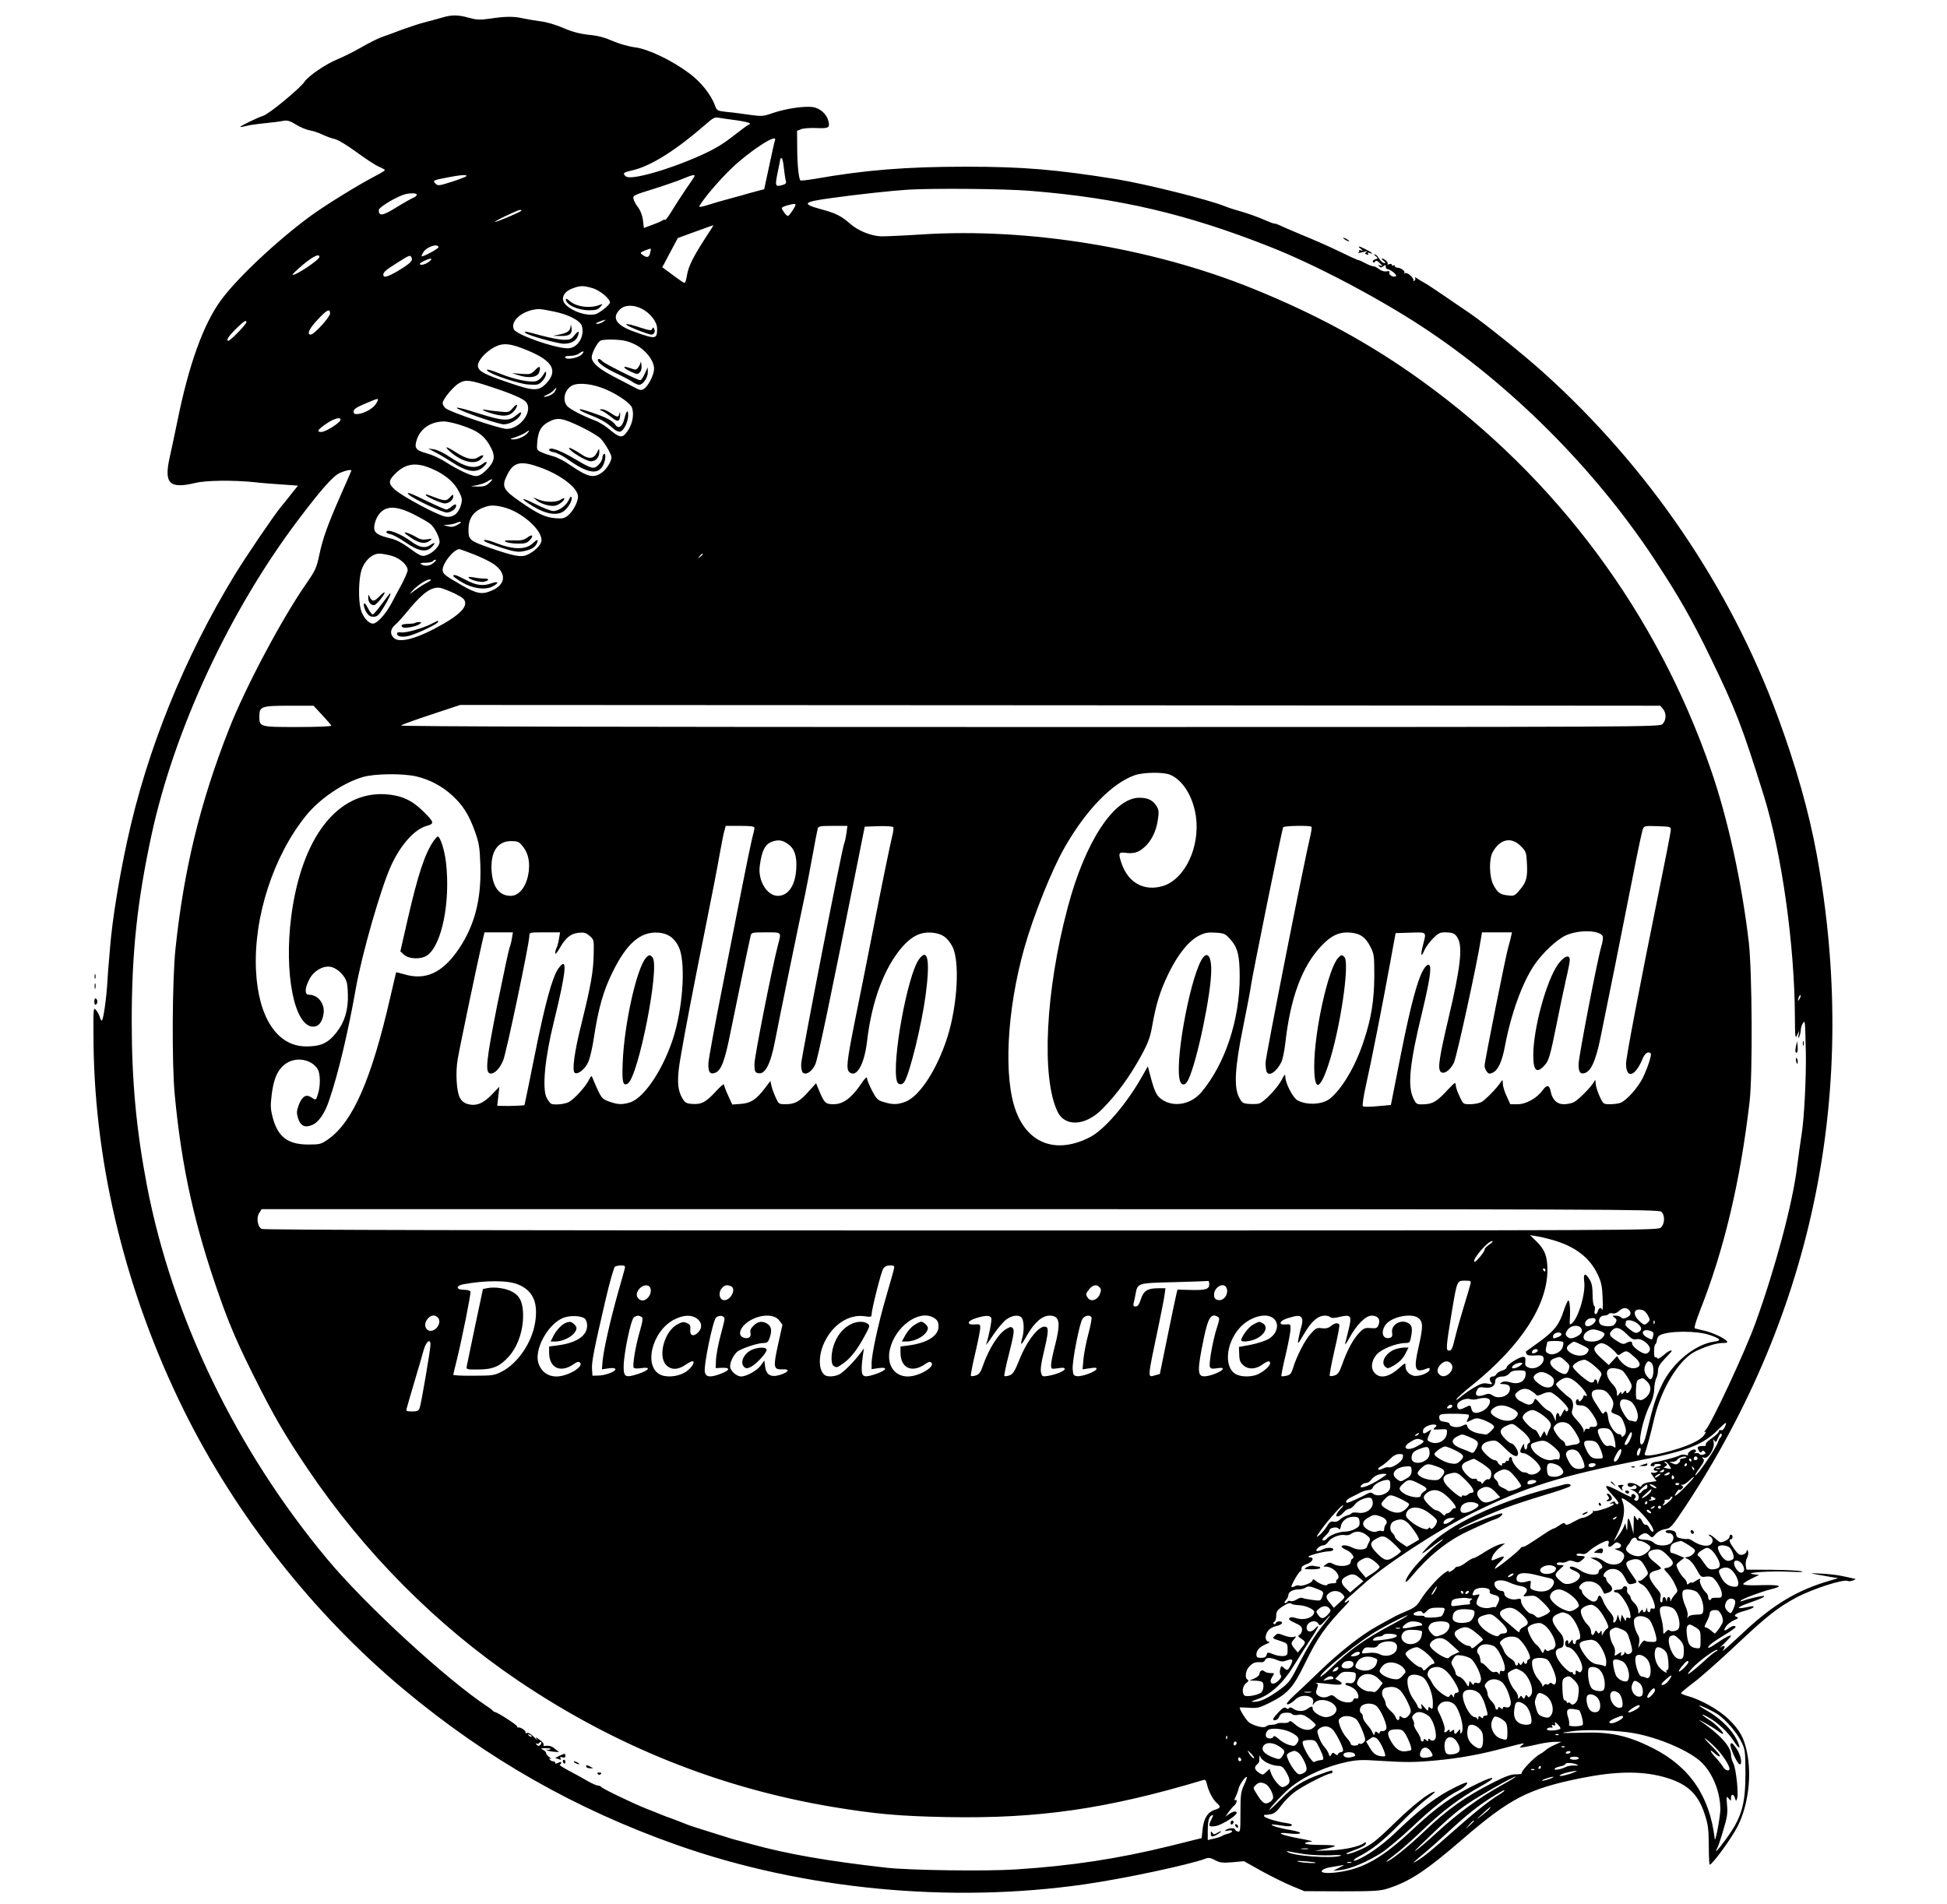 <?xml version="1.0" standalone="no"?>
<!DOCTYPE svg PUBLIC "-//W3C//DTD SVG 20010904//EN"
 "http://www.w3.org/TR/2001/REC-SVG-20010904/DTD/svg10.dtd">
<svg version="1.0" xmlns="http://www.w3.org/2000/svg"
 width="1280pt" height="1252pt" viewBox="0 0 1280 1252"
 preserveAspectRatio="xMidYMid meet">

<g transform="translate(0,1252) scale(0.1,-0.1)"
fill="#000000" stroke="none">
<path d="M2905 12404 c-27 -8 -77 -21 -110 -30 -33 -8 -100 -30 -150 -48 -49
-19 -111 -42 -136 -50 -25 -9 -85 -39 -135 -68 -49 -28 -119 -63 -156 -78 -76
-31 -190 -109 -215 -146 -27 -42 -233 -213 -272 -225 -40 -13 -151 -67 -151
-73 0 -3 16 0 35 5 19 6 77 14 128 19 50 5 106 12 122 16 24 4 43 -1 81 -25
28 -18 68 -34 90 -38 21 -3 59 -16 84 -28 25 -12 61 -25 80 -29 21 -4 79 -39
145 -87 61 -45 127 -88 148 -96 20 -8 37 -18 37 -22 0 -3 -29 -21 -64 -39
-110 -57 -324 -189 -420 -259 -217 -158 -484 -408 -592 -555 -117 -159 -213
-425 -289 -803 -19 -93 -42 -199 -50 -235 -38 -170 0 -206 170 -165 70 17 247
19 385 5 52 -6 139 -13 192 -16 l97 -7 -45 -56 c-24 -31 -57 -72 -73 -91 -50
-63 -226 -322 -298 -440 -333 -546 -578 -1153 -707 -1750 -56 -258 -98 -522
-112 -695 -2 -27 -6 -70 -8 -95 -3 -25 -7 -85 -10 -135 -6 -107 -27 -255 -37
-255 -4 0 -9 10 -13 23 -3 13 -14 33 -24 45 -19 22 -19 19 -17 -225 10 -809
216 -1641 595 -2408 343 -692 853 -1339 1445 -1833 546 -456 1128 -787 1800
-1024 826 -291 1791 -384 2675 -257 254 36 689 129 793 168 22 9 35 7 65 -9
31 -17 48 -19 113 -14 l77 7 118 -66 c66 -36 155 -80 199 -98 l80 -33 245 -1
c213 0 253 2 305 19 142 45 250 116 493 326 311 268 432 330 780 400 221 44
386 47 532 9 156 -42 230 -106 275 -241 24 -72 28 -100 29 -210 0 -71 3 -128
6 -128 19 2 148 180 185 255 69 139 92 331 60 485 -20 96 -47 144 -119 215
-64 63 -185 131 -274 155 -24 6 -42 15 -40 19 2 5 39 36 83 69 44 33 169 143
276 244 207 195 278 250 399 315 109 58 315 124 340 108 4 -3 19 -1 32 4 23 9
23 9 -7 15 -16 4 -50 11 -75 16 -25 5 -83 12 -130 14 -89 5 -85 4 65 -22 l50
-8 -60 -18 c-207 -60 -365 -154 -555 -331 -119 -111 -158 -145 -141 -122 18
23 7 34 -16 16 -10 -7 1 6 25 28 23 23 42 44 42 47 0 10 -36 -8 -90 -45 -53
-37 -75 -44 -51 -16 6 8 47 36 91 63 44 26 80 52 80 56 0 13 -23 9 -44 -7 -30
-23 -38 -18 -20 10 9 14 33 33 53 42 30 13 33 16 18 22 -26 10 -6 24 56 41 26
7 50 17 53 21 6 11 2 11 -53 0 -63 -12 -52 3 20 28 89 32 110 41 104 47 -5 5
-97 -15 -142 -32 -13 -5 -17 -4 -10 3 13 13 135 58 198 74 86 21 64 30 -62 27
-79 -3 -121 0 -121 7 0 5 24 21 53 35 l52 25 -40 5 c-69 10 122 23 243 16 64
-3 95 -2 77 3 -16 5 -105 9 -196 10 l-167 1 -5 26 c-2 14 1 38 8 51 8 14 11
33 7 42 -6 15 -7 15 -10 0 -2 -9 -14 -19 -27 -21 -19 -4 -30 4 -54 38 -32 44
-38 64 -21 64 6 0 10 7 10 15 0 8 -4 15 -10 15 -5 0 -10 -7 -10 -15 0 -14 -37
-35 -59 -35 -5 0 -20 11 -35 25 -15 14 -32 25 -39 25 -7 0 -4 -5 6 -11 24 -14
21 -48 -5 -58 -26 -10 -69 1 -107 26 -14 10 -30 16 -36 15 -5 -2 -24 -1 -42 3
-23 4 -33 11 -33 24 0 11 -7 22 -16 25 -24 9 -54 7 -54 -4 0 -5 9 -10 20 -10
29 0 41 -29 23 -57 -19 -29 -93 -33 -121 -6 -10 10 -34 19 -55 19 -47 2 -58
11 -33 30 26 18 41 18 61 -3 16 -15 18 -14 39 10 14 16 37 29 62 33 37 6 43
12 136 152 847 1284 1142 2750 862 4282 -52 284 -137 584 -258 912 -314 851
-848 1635 -1534 2254 -129 117 -389 326 -493 397 -213 146 -285 194 -299 200
-8 4 -26 15 -40 24 -13 10 -21 13 -17 6 4 -6 2 -15 -5 -19 -7 -4 -10 -4 -7 0
11 12 -38 59 -53 50 -7 -4 -10 -4 -6 1 10 10 -21 34 -44 35 -10 0 -18 5 -18
11 0 5 -4 7 -10 4 -5 -3 -10 -2 -10 4 0 6 -8 8 -17 4 -10 -3 -15 -3 -11 2 8 8
-19 34 -36 35 -6 0 -1 -7 10 -15 10 -8 15 -14 9 -15 -14 0 -28 12 -41 34 -6
11 -17 21 -25 24 -9 2 -7 -2 4 -11 18 -15 18 -15 -2 -22 -12 -3 -18 -11 -15
-17 4 -7 9 -6 14 2 6 10 14 7 31 -10 21 -20 22 -22 4 -16 -16 6 -17 5 -8 -5
10 -10 15 -9 28 1 12 10 15 10 15 -4 0 -9 6 -16 13 -16 17 -1 63 -37 55 -45
-12 -12 -50 6 -44 21 4 11 -1 13 -19 10 -14 -3 -34 3 -49 15 -13 10 -31 19
-40 19 -8 0 -31 9 -51 20 -20 11 -40 20 -45 20 -5 0 -58 24 -117 53 -59 29
-171 79 -248 110 -77 32 -148 63 -157 68 -10 5 -23 9 -29 9 -6 0 -27 7 -47 16
-68 30 -130 52 -212 75 -19 5 -51 16 -70 24 -111 44 -517 145 -705 176 -403
65 -621 83 -995 83 -392 0 -666 -22 -993 -80 -49 -8 -91 -13 -95 -10 -11 12
-21 105 -21 214 l-1 112 28 11 c15 6 60 9 101 7 80 -3 88 2 77 47 -12 46 -54
83 -102 91 -57 8 -178 -10 -263 -39 -63 -22 -72 -23 -152 -12 -46 7 -114 16
-150 19 -63 7 -66 8 -78 41 -26 72 -93 157 -171 214 -114 85 -269 159 -356
170 -41 5 -103 23 -145 41 -52 23 -99 36 -158 41 -60 7 -107 19 -168 45 -48
21 -112 40 -151 44 -37 5 -88 14 -112 19 -59 14 -116 14 -215 -1 -71 -10 -90
-9 -142 5 -71 20 -111 21 -178 1z m1938 -675 c48 -7 87 -16 87 -21 0 -4 -3 -8
-8 -8 -4 0 -49 -33 -100 -73 -67 -53 -127 -89 -210 -126 -211 -96 -465 -168
-497 -141 -24 20 -18 26 38 39 123 27 287 130 487 304 46 41 59 48 85 43 16
-3 69 -11 118 -17z m252 -131 c-3 -7 -20 -83 -38 -168 l-33 -154 -45 -12 c-24
-6 -71 -19 -104 -29 -33 -9 -82 -22 -110 -30 -27 -7 -78 -22 -112 -33 -37 -12
-60 -15 -56 -8 32 55 130 170 212 249 121 116 305 235 286 185z m58 -180 c4
-35 9 -73 13 -85 5 -18 1 -23 -27 -31 -43 -11 -45 -5 -25 92 9 41 16 78 16 81
0 3 4 5 9 5 4 0 11 -28 14 -62z m-2087 -56 c-2 -4 -45 -21 -95 -37 -85 -27
-93 -28 -108 -12 -20 20 -17 22 82 41 81 16 128 19 121 8z m1498 -4 c-4 -7
-30 -47 -59 -88 -28 -41 -68 -103 -89 -138 -21 -35 -41 -61 -44 -58 -3 3 -10
2 -16 -3 -6 -4 -36 -18 -67 -29 l-56 -21 -6 51 c-4 31 -16 63 -31 83 -14 18
-28 43 -31 56 -6 23 -1 26 132 67 76 24 163 54 193 67 64 27 84 30 74 13z
m2212 -93 c579 -47 1025 -151 1574 -368 292 -115 701 -330 995 -522 584 -382
1138 -936 1530 -1530 162 -246 247 -395 369 -646 169 -349 209 -454 352 -911
118 -381 202 -980 204 -1453 1 -137 2 -147 15 -120 l14 30 -5 -30 c-3 -24 -3
-26 5 -10 5 11 10 32 10 46 1 14 7 33 14 42 14 20 14 25 19 -193 3 -164 -11
-437 -28 -540 -5 -29 -23 -157 -30 -215 -29 -237 -142 -660 -272 -1020 -67
-187 -288 -661 -330 -709 -10 -11 -11 -16 -3 -11 9 5 8 0 -4 -18 -25 -39 -119
-81 -265 -118 -89 -22 -134 -25 -127 -7 13 35 40 134 62 230 46 199 165 392
273 444 71 34 137 54 176 54 30 0 36 3 28 13 -17 20 -92 55 -147 68 -27 6 -55
13 -62 15 -7 2 4 41 32 114 159 401 266 851 327 1375 21 175 17 860 -5 1050
-46 393 -138 813 -248 1131 -355 1031 -1014 1919 -1899 2558 -340 246 -694
439 -1120 611 -660 266 -1464 398 -2165 354 -121 -8 -242 -13 -270 -13 -67 2
-153 36 -206 83 -58 51 -98 71 -194 96 -128 35 -115 48 72 73 161 23 404 49
503 55 170 10 637 6 806 -8z m-4036 -25 c0 -6 -10 -15 -22 -20 -13 -5 -63 -33
-113 -64 -90 -56 -115 -59 -115 -17 0 16 89 72 155 98 38 15 95 16 95 3z
m2490 -66 c0 -13 -42 -74 -50 -74 -10 0 -40 40 -40 52 0 4 15 12 33 17 40 11
57 13 57 5z m-1803 -40 c-10 -10 -161 -74 -172 -73 -14 1 147 78 164 79 8 0
12 -3 8 -6z m1251 -116 c-121 -184 -152 -244 -163 -315 -4 -24 -10 -43 -15
-43 -5 0 -39 23 -77 52 l-69 51 51 96 51 96 115 42 c63 23 116 42 118 42 2 1
-3 -9 -11 -21z m-1795 -123 c2 -9 -104 -66 -111 -60 -2 2 3 13 10 25 21 37 96
62 101 35z m1391 -39 c-7 -29 -21 -33 -49 -12 -19 13 -18 15 15 29 19 8 36 13
38 12 2 -2 0 -14 -4 -29z m-2174 -25 c0 -20 -165 -129 -177 -117 -2 2 28 31
68 65 66 55 109 76 109 52z m607 -8 c7 -19 -15 -39 -99 -89 -63 -36 -88 -42
-88 -20 0 17 16 31 99 83 76 48 79 49 88 26z m114 -23 c-21 -18 -61 -28 -61
-15 0 8 54 34 70 34 10 0 8 -6 -9 -19z m1076 -175 c47 -14 113 -69 113 -94 0
-15 -69 -70 -96 -77 -53 -13 -143 14 -191 59 -42 38 -22 89 44 112 49 18 69
18 130 0z m322 -135 c56 -28 101 -86 101 -130 0 -71 -8 -72 -150 -21 -119 42
-151 91 -95 146 30 31 90 33 144 5z m-579 -18 c99 -20 177 -61 186 -97 18 -71
-30 -145 -93 -145 -86 0 -338 89 -355 125 -21 46 34 105 117 126 44 10 52 10
145 -9z m-1470 -13 c0 -23 -105 -139 -127 -139 -28 0 -11 39 45 98 60 65 82
76 82 41z m1796 -54 c-11 -8 -29 -15 -40 -14 -15 0 -11 4 14 14 45 17 49 17
26 0z m-2346 -3 c0 -14 -105 -122 -118 -122 -19 0 -1 28 54 83 47 45 64 56 64
39z m2557 -148 c68 -34 123 -105 123 -159 0 -38 -37 -112 -66 -131 -17 -12
-26 -11 -65 10 -24 13 -86 45 -136 71 -94 48 -143 91 -143 126 0 27 36 96 57
109 11 6 50 9 95 7 59 -3 89 -10 135 -33z m-704 -40 c161 -67 196 -132 119
-214 -51 -53 -82 -53 -250 5 -162 55 -196 74 -200 108 -4 33 49 93 109 125 57
30 107 25 222 -24z m351 -25 c-24 -23 -98 -37 -108 -20 -5 7 6 11 31 11 22 0
48 7 59 15 29 22 41 18 18 -6z m-589 -215 c129 -42 206 -76 223 -97 49 -59
-37 -177 -127 -177 -45 0 -376 112 -402 136 -10 9 -19 24 -19 33 0 26 72 112
110 133 43 24 71 20 215 -28z m745 -13 c81 -34 166 -93 175 -122 17 -53 -1
-123 -43 -171 -23 -28 -46 -22 -102 26 -28 24 -72 52 -98 61 -82 31 -166 75
-184 96 -34 41 -14 112 37 136 43 19 133 9 215 -26z m-330 -11 c-6 -12 -22
-25 -36 -30 -38 -15 -53 -11 -19 4 17 7 36 20 44 29 19 23 24 21 11 -3z
m-1175 -80 c-17 -32 -75 -67 -121 -72 -23 -2 -29 1 -29 17 0 15 18 27 75 51
94 40 94 40 75 4z m-237 -112 c-7 -21 -98 -78 -125 -78 -34 0 -26 14 32 54 50
35 100 48 93 24z m1587 -47 c55 -27 112 -61 126 -77 29 -32 69 -102 69 -121 0
-27 -34 -80 -64 -101 -56 -38 -90 -30 -212 53 -35 25 -83 49 -107 55 -23 6
-57 17 -76 26 -33 15 -33 16 -29 67 6 75 26 108 78 135 58 29 86 25 215 -37z
m-809 18 c125 -39 171 -72 214 -157 28 -56 20 -89 -32 -142 -29 -28 -49 -40
-69 -40 -32 0 -117 40 -205 96 -31 20 -84 44 -117 53 -74 20 -85 35 -67 90 24
73 90 118 176 120 18 1 63 -9 100 -20z m453 -55 c-19 -24 -65 -44 -96 -43 -24
1 -23 3 14 14 24 8 53 21 65 29 28 20 34 20 17 0z m90 -230 c134 -50 241 -134
241 -189 0 -36 -34 -99 -67 -125 -24 -19 -37 -21 -84 -17 -65 6 -113 28 -231
110 -111 77 -122 98 -84 174 42 87 90 97 225 47z m-704 -13 c78 -36 134 -86
163 -145 20 -39 22 -51 13 -84 -16 -58 -51 -86 -100 -79 -48 6 -279 129 -334
177 -45 40 -45 59 1 105 72 72 144 79 257 26z m-545 -5 c0 -2 -30 -70 -66
-152 -91 -206 -122 -294 -145 -403 -18 -85 -26 -102 -84 -186 -160 -229 -401
-683 -508 -955 -191 -485 -298 -925 -353 -1445 -22 -201 -25 -764 -5 -965 45
-477 131 -864 298 -1335 63 -179 120 -310 225 -519 126 -253 202 -383 349
-601 371 -551 850 -1033 1384 -1394 636 -430 1324 -706 2068 -831 284 -47 439
-61 757 -67 600 -11 1048 54 1682 244 12 4 18 -4 23 -29 10 -44 38 -99 64
-122 29 -26 27 -33 -15 -46 -45 -15 -70 -55 -78 -128 l-6 -57 -213 -53 c-333
-82 -645 -130 -1007 -153 -196 -13 -697 -6 -850 11 -392 44 -653 90 -890 155
-52 14 -108 30 -125 34 -16 5 -68 21 -115 36 -47 15 -105 33 -130 41 -25 8
-54 18 -65 23 -11 5 -47 18 -80 31 -33 12 -69 25 -80 30 -11 5 -56 23 -100 40
-101 41 -289 132 -293 142 -2 4 -11 8 -20 8 -9 0 -39 13 -67 29 -27 16 -83 47
-123 68 -40 21 -68 39 -62 41 5 2 10 8 10 13 0 6 -8 5 -20 -1 -14 -7 -20 -7
-20 0 0 5 -6 10 -14 10 -8 0 -18 5 -22 12 -5 7 -2 9 7 4 8 -4 4 1 -8 10 -13 9
-23 22 -23 29 0 6 -10 16 -21 21 -18 8 -15 10 20 10 23 0 36 -3 29 -7 -7 -4
-17 -5 -23 -2 -5 4 -7 2 -2 -2 4 -5 24 -10 45 -12 l37 -3 -24 20 c-22 19 -40
25 -70 21 -7 -2 -10 2 -7 8 3 5 -8 20 -26 32 -29 20 -31 21 -19 4 8 -11 0 -5
-17 13 -20 21 -38 32 -48 28 -8 -3 -12 -2 -9 4 6 9 -34 36 -47 32 -5 -1 -8 2
-8 7 0 9 -124 90 -144 94 -6 1 -14 6 -17 10 -3 5 -18 16 -32 25 -269 177 -804
669 -1053 968 -599 717 -1021 1590 -1188 2459 -70 367 -100 688 -100 1080 0
451 36 789 130 1225 150 693 512 1472 963 2070 154 204 231 291 276 311 37 16
75 24 75 15z m907 -81 c-22 -20 -38 -25 -75 -24 l-47 1 44 9 c24 5 53 15 65
23 34 24 43 17 13 -9z m148 -179 c104 -47 195 -139 195 -197 0 -31 -47 -77
-99 -99 -38 -15 -88 -5 -244 49 -130 46 -137 52 -137 119 0 85 43 135 135 156
34 7 98 -5 150 -28z m-639 -31 c48 -24 95 -52 106 -62 27 -24 58 -87 58 -116
0 -27 -42 -71 -83 -86 -33 -13 -43 -8 -128 54 -36 26 -79 48 -111 55 -84 20
-108 36 -108 71 0 16 7 44 16 62 42 84 117 91 250 22z m304 -50 c0 -2 -13 -11
-29 -19 -20 -11 -37 -12 -57 -6 l-29 8 30 2 c17 1 39 5 50 10 24 10 35 12 35
5z m88 -211 c51 -20 112 -50 135 -68 77 -59 71 -127 -16 -167 -67 -30 -99 -25
-201 33 -110 63 -126 75 -126 101 0 45 71 133 110 137 3 0 47 -16 98 -36z
m-541 -9 c54 -16 103 -61 103 -94 0 -10 -17 -49 -37 -88 -21 -38 -51 -95 -68
-127 -38 -72 -95 -136 -123 -136 -30 0 -69 46 -81 96 -16 62 -13 192 4 251 19
64 70 113 119 113 18 0 55 -7 83 -15z m2043 11 c0 -2 -8 -10 -17 -17 -16 -13
-17 -12 -4 4 13 16 21 21 21 13z m-1769 -56 c-25 -22 -57 -25 -81 -10 -11 7
-4 10 27 10 23 0 45 5 48 10 3 6 12 10 18 10 7 -1 1 -10 -12 -20z m-46 -132
c-22 -11 -58 -35 -80 -51 -31 -24 -36 -26 -20 -8 32 38 96 81 119 81 16 -1 11
-6 -19 -22z m184 -70 c55 -28 67 -38 69 -61 4 -35 -43 -81 -142 -138 -165 -95
-286 -130 -326 -94 -28 25 -25 59 8 87 15 12 56 58 90 100 93 112 150 152 206
143 15 -3 58 -20 95 -37z m7944 -759 c23 -28 22 -74 -3 -99 -20 -20 -33 -20
-4162 -20 -2691 0 -4139 3 -4132 10 5 5 95 38 199 72 l190 63 3945 -2 3945 -3
18 -21z m-8815 -40 c31 -34 59 -65 60 -70 2 -5 -97 -9 -221 -9 -252 0 -252 0
-252 72 0 63 14 68 197 68 l159 0 57 -61z m5575 -393 c83 -35 150 -143 169
-272 29 -203 -73 -417 -219 -460 -121 -35 -224 21 -268 145 -25 71 -22 80 24
74 52 -7 83 1 120 33 47 39 81 105 92 178 9 56 8 70 -7 95 -23 39 -57 56 -114
56 -166 0 -356 -289 -470 -719 -147 -550 -175 -1119 -68 -1344 48 -102 182
-96 292 14 99 99 188 222 265 365 40 75 54 114 66 185 26 147 53 233 110 349
62 126 133 212 201 245 36 18 57 21 106 18 58 -4 64 -7 99 -47 46 -52 59 -105
59 -245 0 -282 -97 -573 -251 -756 -75 -90 -203 -105 -279 -34 -18 17 -33 51
-50 113 l-24 90 -42 -74 c-101 -177 -246 -345 -339 -392 -217 -111 -403 -46
-485 169 -84 219 -62 663 54 1075 60 212 181 515 265 661 141 247 312 423 461
475 56 20 190 22 233 3z m-4955 -11 c86 -20 169 -64 235 -125 71 -65 110 -127
149 -236 28 -79 32 -104 36 -224 7 -221 -37 -392 -139 -545 -108 -161 -221
-214 -364 -170 -27 8 -50 13 -51 12 0 -1 -18 -76 -39 -167 -123 -537 -246
-817 -407 -930 -47 -33 -54 -35 -131 -35 -135 0 -200 50 -234 177 -15 58 -16
78 -6 158 14 107 43 166 100 202 66 40 160 22 200 -39 20 -30 21 -114 2 -170
-12 -38 -12 -38 -44 -17 -33 22 -59 5 -81 -51 -14 -39 -15 -52 -5 -86 16 -51
45 -66 92 -46 44 18 84 76 113 163 61 179 125 450 176 739 39 220 163 654 230
801 63 139 154 241 235 264 53 15 51 23 -26 99 -72 71 -143 102 -245 109 -316
19 -551 -284 -619 -801 -49 -377 20 -727 144 -727 36 0 59 29 68 84 10 66 -35
126 -97 126 -28 0 -27 42 3 100 30 60 99 97 150 81 43 -14 85 -58 97 -101 5
-18 8 -70 7 -114 -4 -97 -34 -171 -96 -239 -47 -50 -91 -67 -178 -67 -190 0
-315 189 -330 500 -17 348 114 753 330 1019 88 109 246 216 372 252 77 23 265
25 353 4z m2222 -338 c0 -7 -7 -40 -16 -72 -8 -33 -35 -163 -60 -290 -25 -126
-86 -435 -135 -685 -50 -250 -91 -476 -92 -502 -2 -58 12 -76 48 -60 38 18 61
80 99 272 32 159 118 572 131 628 5 21 10 22 100 22 107 0 103 5 79 -85 -38
-147 -154 -731 -154 -780 0 -45 3 -55 20 -60 48 -15 85 52 116 215 22 118 160
789 198 965 8 39 29 147 46 240 17 94 33 178 36 188 5 15 18 17 100 17 l95 0
-6 -47 c-4 -27 -10 -57 -15 -68 -14 -30 -281 -1402 -283 -1451 -1 -24 4 -49
10 -55 21 -21 61 5 83 53 17 37 102 446 279 1333 l46 230 89 3 c49 2 93 -1 98
-6 4 -4 1 -32 -7 -62 -8 -30 -56 -260 -105 -510 -49 -250 -112 -567 -140 -704
-53 -266 -59 -316 -35 -336 46 -38 97 51 115 202 31 268 114 488 234 625 62
69 120 97 192 91 66 -6 100 -28 134 -89 51 -93 36 -385 -32 -599 -68 -212
-182 -388 -276 -424 -51 -19 -83 -20 -141 -2 -40 11 -48 19 -78 75 -18 35 -33
72 -33 82 0 14 -15 -1 -43 -43 -61 -89 -115 -128 -177 -128 -53 0 -61 8 -96
92 l-19 46 -49 -54 c-59 -67 -91 -84 -151 -84 -45 0 -46 1 -67 48 -12 26 -24
60 -27 76 l-6 29 -39 -51 c-56 -73 -91 -95 -156 -100 l-56 -4 -27 59 c-15 32
-27 65 -27 72 0 8 -25 -13 -55 -46 -63 -69 -94 -86 -156 -81 -37 3 -46 8 -63
37 -34 59 -37 127 -11 274 32 186 76 416 161 839 41 202 83 420 94 485 12 65
25 135 31 156 l10 37 94 0 c71 0 95 -3 95 -13z m3662 7 c3 -3 -1 -31 -8 -62
-34 -135 -294 -1451 -294 -1489 0 -23 3 -48 6 -57 14 -37 64 -6 98 61 8 17 20
73 26 125 33 297 110 506 238 640 65 69 119 93 193 86 63 -6 97 -31 129 -94
23 -45 25 -58 25 -189 -1 -164 -20 -283 -71 -434 -53 -161 -140 -308 -219
-373 -49 -40 -150 -47 -214 -13 -30 15 -81 113 -81 156 -1 20 -5 16 -24 -21
-29 -55 -118 -148 -150 -156 -12 -3 -42 -4 -66 -2 -39 3 -45 7 -64 43 -35 68
-28 195 27 465 25 124 49 248 52 275 9 65 203 1024 211 1036 6 10 177 13 186
3z m2362 -24 c-1 -14 -38 -205 -83 -425 -119 -586 -211 -1067 -211 -1108 0
-102 59 -87 107 28 16 40 38 56 55 39 8 -8 -18 -90 -51 -159 -31 -64 -107
-150 -148 -166 -13 -5 -44 -9 -68 -9 -44 0 -45 0 -70 55 -14 31 -25 68 -25 83
-1 25 -1 26 -12 7 -17 -31 -100 -115 -130 -131 -15 -8 -45 -14 -67 -14 -46 0
-76 30 -87 86 -8 42 -26 43 -53 5 -37 -51 -108 -91 -163 -91 l-49 0 -24 53
c-14 28 -25 66 -25 82 -1 27 -2 28 -13 11 -25 -39 -102 -118 -128 -132 -16 -8
-49 -14 -74 -14 -46 0 -46 0 -70 53 -14 28 -25 62 -25 75 0 20 -8 14 -57 -38
-63 -69 -93 -87 -143 -90 -57 -3 -60 -2 -80 43 -37 81 -22 228 60 564 52 218
64 303 43 310 -7 3 -22 -10 -33 -29 -40 -65 -84 -228 -150 -558 l-66 -335 -88
-8 c-49 -5 -92 -5 -96 0 -5 4 4 66 20 137 32 140 110 535 162 821 l33 180 98
3 c110 3 105 8 82 -82 -18 -67 -12 -86 9 -34 8 19 33 53 55 76 34 35 47 42 80
42 53 0 69 -8 86 -41 31 -59 16 -192 -60 -514 -62 -263 -74 -338 -55 -360 19
-23 62 5 88 57 18 36 153 653 178 816 l7 42 98 0 99 0 -6 -27 c-3 -16 -12 -48
-19 -73 -16 -55 -155 -749 -155 -777 0 -10 6 -28 14 -38 12 -16 18 -17 39 -8
36 17 62 73 81 176 40 212 114 417 194 534 53 78 147 166 206 193 86 39 227
35 243 -7 3 -8 -1 -38 -10 -67 -24 -78 -148 -720 -149 -772 -1 -52 11 -69 41
-59 41 13 71 80 101 223 44 213 143 706 210 1047 33 171 65 320 70 333 9 22
14 23 97 20 87 -3 88 -3 87 -28z m-5804 -89 c42 -29 59 -77 55 -156 -4 -113
-51 -185 -121 -185 -72 0 -133 101 -119 198 14 105 37 146 89 161 37 11 62 6
96 -18z m4818 -14 c34 -34 37 -43 40 -107 6 -97 -3 -130 -45 -179 -34 -41 -39
-43 -80 -38 -51 5 -68 18 -96 71 -26 52 -29 165 -5 211 48 89 123 106 186 42z
m-6565 3 c36 -42 50 -94 44 -160 -9 -98 -59 -170 -119 -170 -75 0 -118 56
-126 161 -9 127 38 199 128 199 41 0 52 -4 73 -30z m-68 -612 c-4 -24 -11 -50
-15 -58 -4 -8 -40 -176 -80 -372 -74 -374 -82 -450 -47 -456 26 -5 62 31 85
86 20 46 172 770 172 818 0 24 1 24 101 24 l101 0 -7 -42 c-4 -24 -11 -51 -16
-60 -5 -9 -9 -25 -9 -35 0 -10 13 4 29 32 41 71 72 96 124 102 36 4 48 1 73
-20 29 -25 29 -27 27 -122 -2 -113 -19 -207 -79 -450 -48 -190 -65 -317 -45
-329 21 -13 69 26 89 73 11 25 27 95 36 156 29 191 62 311 123 433 93 190 184
269 302 260 62 -5 103 -33 132 -91 46 -90 33 -366 -27 -575 -63 -216 -196
-421 -292 -450 -53 -16 -79 -15 -136 5 -44 16 -51 23 -77 78 -15 33 -30 69
-34 79 -5 16 -9 14 -26 -19 -25 -47 -95 -122 -130 -141 -30 -15 -99 -21 -117
-10 -7 4 -19 21 -28 38 -31 59 -12 261 47 499 84 343 92 438 29 350 -39 -55
-88 -235 -154 -565 -36 -181 -67 -330 -68 -332 -4 -3 -105 -7 -146 -5 l-33 1
7 63 7 62 -50 -52 c-57 -59 -103 -77 -158 -62 -24 7 -40 20 -52 42 -22 42 -29
167 -14 253 15 88 136 665 159 761 l17 73 93 0 94 0 -7 -42z m8466 -395 c-12
-20 -14 -14 -5 12 4 9 9 14 11 11 3 -2 0 -13 -6 -23z m-909 -1400 c24 -22 24
-77 -2 -103 -20 -20 -33 -20 -4601 -20 -3071 0 -4587 3 -4599 10 -27 15 -36
74 -16 105 l16 25 4592 0 c4258 0 4593 -1 4610 -17z m-717 -185 c149 -42 245
-115 298 -226 25 -53 30 -79 33 -155 2 -51 1 -86 -2 -79 -9 18 -22 15 -29 -8
-9 -29 -28 -25 -21 4 3 14 2 28 -4 31 -5 3 -10 36 -10 73 0 49 -5 76 -20 100
-29 47 -42 41 -35 -15 10 -77 -38 -238 -82 -275 -13 -10 -15 -7 -13 22 5 63 0
130 -9 130 -4 0 -18 -29 -30 -65 -31 -95 -60 -133 -158 -205 -49 -35 -89 -65
-91 -65 -1 -1 0 -8 3 -16 4 -10 19 -13 55 -11 38 3 51 0 56 -11 15 -40 -46
-86 -93 -70 -24 9 -28 15 -25 42 2 24 -2 31 -15 30 -27 -1 -108 -53 -108 -69
0 -7 -13 -17 -29 -21 -17 -5 -34 -15 -38 -24 -5 -8 -15 -15 -23 -15 -21 0 -28
-19 -13 -37 12 -15 10 -16 -22 -10 -28 6 -44 1 -95 -29 -33 -20 -73 -49 -88
-63 -16 -14 -25 -19 -22 -11 3 8 53 53 110 98 314 255 488 521 488 752 0 91
-17 134 -73 189 l-41 40 38 -6 c21 -3 70 -14 108 -25z m-412 -29 c-18 -12 -33
-27 -33 -35 0 -15 -60 -87 -67 -80 -16 15 88 136 116 136 9 0 2 -9 -16 -21z
m-5686 -161 c-3 -13 -24 -87 -46 -164 -50 -179 -91 -362 -99 -438 l-5 -59 41
6 c24 4 43 3 47 -3 9 -15 -62 -43 -110 -44 l-40 -1 -3 44 c-3 46 12 124 89
455 27 116 55 213 62 218 6 4 25 8 41 8 24 0 28 -3 23 -22z m1770 0 c-2 -13
-26 -95 -51 -182 -51 -173 -96 -382 -96 -441 l0 -37 46 7 c64 9 55 -13 -16
-38 -79 -27 -95 -22 -95 33 0 25 4 65 8 90 l7 45 -22 -30 c-41 -55 -112 -127
-140 -141 -29 -15 -76 -18 -94 -6 -44 29 -46 129 -4 217 56 118 162 186 265
171 39 -6 45 -5 45 11 0 33 62 278 76 301 10 15 24 22 45 22 27 0 31 -3 26
-22z m4283 -8 c0 -5 -2 -10 -4 -10 -3 0 -8 5 -11 10 -3 6 -1 10 4 10 6 0 11
-4 11 -10z m-6754 -95 c97 -40 132 -117 113 -245 -21 -138 -116 -277 -226
-331 -43 -22 -62 -24 -180 -24 -73 -1 -133 2 -133 6 0 3 9 43 21 89 36 145 96
445 92 458 -3 7 -21 12 -44 12 -51 0 -54 26 -4 36 147 27 294 27 361 -1z
m4544 1 c0 -33 -25 -40 -127 -37 l-82 2 -7 -28 c-4 -15 -30 -140 -58 -277
l-51 -250 -30 -8 c-52 -14 -54 -35 21 322 20 96 39 192 41 213 l5 37 -48 0
c-71 0 -96 -17 -114 -73 -11 -34 -20 -47 -34 -47 -14 0 -17 5 -13 23 3 12 9
38 12 57 14 75 11 74 253 80 119 3 220 7 225 8 4 1 7 -9 7 -22z m1717 2 c-3
-13 -23 -82 -45 -153 -22 -72 -48 -165 -58 -208 -15 -63 -22 -77 -37 -77 -23
0 -21 20 19 264 33 196 33 196 85 196 38 0 41 -2 36 -22z m-5389 -36 c5 -33
-24 -72 -53 -72 -26 0 -45 26 -37 50 17 52 84 68 90 22z m526 22 c41 -16 -2
-99 -47 -92 -29 4 -36 52 -11 79 18 20 32 23 58 13z m2426 -9 c10 -12 10 -21
0 -45 -16 -38 -57 -51 -77 -25 -17 24 -17 28 8 59 23 29 50 34 69 11z m836
-10 c9 -37 -20 -77 -54 -73 -19 2 -28 10 -30 26 -9 58 70 102 84 47z m2642
-137 c19 -19 14 -37 -13 -50 -19 -9 -28 -9 -37 0 -7 7 -23 12 -37 12 -23 0
-24 -1 -7 -13 15 -11 17 -17 7 -35 -9 -17 -21 -22 -50 -22 -22 0 -44 6 -51 15
-18 21 -3 55 25 55 13 0 27 5 30 10 4 6 15 8 26 5 11 -4 27 2 41 14 25 24 48
27 66 9z m97 -4 c8 -4 22 -19 30 -35 13 -24 13 -30 -1 -43 -21 -22 -28 -20
-62 14 -46 46 -25 86 33 64z m-7927 -46 c28 -28 -5 -88 -48 -88 -28 0 -44 34
-29 63 20 38 53 49 77 25z m967 -8 c8 -7 15 -27 15 -45 0 -68 -70 -115 -197
-131 l-53 -7 0 -39 c0 -103 75 -138 163 -76 21 15 32 17 40 9 27 -27 -81 -91
-155 -91 -58 0 -102 34 -119 90 -26 87 58 246 156 292 45 21 123 20 150 -2z
m373 11 c10 -6 8 -25 -11 -92 -29 -97 -50 -226 -41 -241 4 -6 24 -7 51 -3 67
10 51 -15 -24 -39 -82 -26 -93 -20 -93 48 0 83 47 309 67 324 19 14 33 15 51
3z m366 -12 c32 -25 34 -61 5 -90 -30 -30 -55 -21 -51 19 3 26 -1 34 -22 43
-20 10 -31 8 -62 -8 -85 -44 -131 -208 -75 -267 32 -34 77 -34 125 -1 20 14
42 25 47 25 21 0 3 -34 -33 -63 -42 -34 -122 -47 -170 -28 -122 47 -64 291 86
366 61 31 114 32 150 4z m179 -4 c-1 -11 -14 -62 -28 -114 -14 -52 -26 -120
-28 -150 l-2 -56 43 2 c56 2 51 -16 -9 -39 -68 -26 -97 -23 -105 9 -10 40 53
344 74 361 25 19 57 11 55 -13z m360 -7 l21 -28 -29 -131 c-33 -150 -30 -165
30 -162 50 3 41 -18 -15 -36 -61 -19 -93 -2 -100 54 l-5 40 -23 -32 c-23 -33
-94 -73 -129 -73 -31 0 -73 38 -73 66 0 30 21 73 46 96 24 21 134 58 173 58
24 0 31 6 40 31 17 48 13 76 -11 93 -32 23 -65 20 -94 -10 -19 -18 -24 -31
-20 -49 7 -26 -17 -41 -47 -29 -46 17 -15 83 57 119 71 36 150 33 179 -7z
m1010 21 c29 -16 37 -28 37 -61 0 -61 -75 -108 -197 -124 l-53 -7 0 -39 c0
-103 75 -138 163 -76 21 15 32 17 40 9 27 -27 -81 -91 -155 -91 -89 0 -140 77
-118 177 33 148 187 262 283 212z m384 -5 c5 -14 -16 -121 -34 -174 -3 -8 19
21 48 65 30 44 69 90 88 102 42 29 87 30 101 4 13 -25 13 -86 0 -130 -15 -53
-6 -48 30 16 48 86 101 133 150 133 67 0 75 -45 35 -200 -14 -52 -25 -108 -25
-124 0 -28 1 -28 45 -22 30 5 45 4 45 -4 0 -14 -56 -37 -109 -46 -38 -6 -40
-5 -47 22 -5 18 1 63 16 124 32 135 35 169 17 176 -42 16 -124 -85 -177 -220
-30 -74 -41 -91 -64 -99 -15 -5 -30 -7 -33 -4 -3 3 11 72 32 152 29 115 34
149 25 160 -10 13 -16 13 -40 0 -53 -27 -119 -131 -160 -249 -13 -38 -23 -52
-44 -59 -15 -5 -30 -7 -33 -3 -3 3 9 67 27 143 18 76 33 152 34 168 1 29 -1
30 -36 27 -57 -4 -50 24 10 42 63 19 91 19 99 0z m659 3 c2 -7 -7 -56 -21
-108 -14 -52 -28 -125 -32 -163 l-6 -69 48 7 c37 6 46 5 43 -6 -6 -17 -95 -50
-127 -46 -23 3 -26 8 -29 46 -4 52 44 298 64 330 16 24 52 30 60 9z m832 4
c11 -6 9 -19 -7 -68 -26 -77 -55 -238 -47 -259 5 -13 14 -15 47 -10 31 5 40 3
37 -6 -6 -16 -83 -47 -120 -47 -47 -1 -48 40 -2 259 27 129 48 159 92 131z
m352 -1 c54 -29 45 -103 -18 -142 -20 -13 -73 -30 -117 -39 l-80 -15 2 -50 c1
-40 7 -53 29 -72 32 -28 81 -25 126 8 31 23 48 26 48 7 0 -17 -36 -50 -77 -71
-36 -18 -99 -21 -137 -6 -92 35 -82 206 17 313 60 64 155 95 207 67z m198 -6
c6 -11 5 -32 -3 -58 -7 -22 -15 -59 -19 -81 -7 -38 -4 -35 39 38 48 81 89 117
136 117 14 0 30 -5 35 -10 7 -7 27 -7 62 2 74 17 81 8 58 -84 -10 -40 -20 -82
-23 -93 -2 -11 11 7 29 40 47 86 107 145 145 145 41 0 59 -23 47 -58 -9 -24
-14 -27 -52 -24 -39 3 -47 0 -78 -33 -40 -43 -77 -112 -110 -205 -18 -51 -28
-66 -49 -73 -14 -5 -29 -6 -33 -3 -3 4 11 79 31 167 21 88 35 164 32 170 -9
14 -31 11 -56 -10 -16 -13 -33 -17 -59 -14 -32 5 -40 1 -74 -37 -39 -43 -93
-150 -116 -227 -11 -34 -18 -43 -42 -48 -16 -4 -31 -5 -34 -3 -2 3 10 65 28
139 17 74 32 150 32 169 1 34 0 35 -31 32 -53 -5 -42 25 15 42 62 19 79 19 90
0z m772 -4 c26 -26 25 -58 -5 -191 -32 -140 -23 -167 50 -139 23 9 26 8 23 -7
-4 -21 -73 -46 -105 -38 -31 8 -53 33 -53 62 0 25 0 25 -41 -11 -65 -59 -123
-72 -159 -36 -31 31 -26 82 11 125 32 36 130 75 190 75 25 0 29 5 35 38 11 53
7 75 -12 89 -47 35 -120 -3 -112 -58 3 -21 0 -30 -12 -34 -47 -15 -66 32 -33
82 38 57 181 85 223 43z m1160 -10 c0 -16 -31 -40 -51 -40 -31 0 -21 42 11 51
27 6 40 3 40 -11z m274 -21 c31 -24 33 -44 7 -58 -14 -8 -26 -5 -52 15 -19 14
-34 29 -33 34 1 6 2 15 3 20 2 17 47 11 75 -11z m113 -1 c-3 -8 -6 -5 -6 6 -1
11 2 17 5 13 3 -3 4 -12 1 -19z m-477 -48 c0 -11 -12 -26 -30 -35 -37 -19 -54
-19 -70 0 -10 12 -9 20 4 39 26 41 96 38 96 -4z m293 -20 c32 -33 45 -40 66
-35 38 8 97 -42 87 -73 -5 -13 -15 -22 -28 -22 -26 0 -88 46 -88 66 0 17 -14
18 -41 3 -15 -8 -27 -6 -53 11 -54 33 -62 47 -41 70 27 30 53 24 98 -20z
m-174 19 c36 -13 38 -22 11 -49 -20 -20 -71 -27 -104 -14 -23 9 -20 40 6 58
27 19 44 20 87 5z m351 -14 c1 -5 -1 -18 -4 -28 -4 -17 -6 -17 -35 -2 -32 16
-41 40 -18 48 17 6 56 -6 57 -18z m369 -12 c74 -25 82 -37 29 -44 -125 -18
-272 -139 -340 -279 -45 -94 -57 -130 -104 -326 -11 -47 -22 -71 -32 -71 -28
0 8 169 56 262 16 32 26 68 27 100 1 28 7 60 13 72 7 12 12 35 12 52 0 23 12
43 45 78 25 25 45 48 45 50 0 11 -24 -1 -54 -27 -21 -19 -37 -27 -41 -20 -3 6
-10 8 -13 6 -11 -6 -10 78 0 85 5 3 10 16 11 28 1 13 9 27 19 32 56 30 240 31
327 2z m-974 7 c3 -6 -6 -15 -20 -20 -34 -13 -35 -13 -35 4 0 22 43 35 55 16z
m12 -54 c2 -2 1 -16 -3 -31 -9 -35 -64 -61 -95 -44 -16 8 -20 17 -15 37 4 15
7 32 8 38 1 10 95 10 105 0z m-7447 -17 c0 -32 -61 -390 -71 -416 -7 -19 -16
-23 -50 -23 -35 0 -41 3 -36 18 2 9 25 87 50 172 26 85 53 181 62 213 16 57
45 80 45 36z m7565 0 c55 -26 57 -29 39 -54 -18 -24 -71 -24 -108 0 -32 21
-33 39 -4 59 27 19 20 20 73 -5z m184 -13 c18 -13 38 -32 46 -42 12 -17 14
-17 39 0 30 19 32 18 89 -33 36 -33 35 -58 -3 -66 -32 -7 -76 17 -105 57 l-14
22 -28 -30 -27 -29 -48 44 c-52 47 -58 66 -30 87 25 19 44 17 81 -10z m-469
-25 c0 -10 -30 -24 -37 -17 -3 3 -2 9 2 15 8 13 35 15 35 2z m181 -69 c28 -25
31 -32 22 -57 -12 -37 -30 -38 -79 -6 -49 34 -56 65 -17 79 40 15 39 15 74
-16z m195 -36 c45 -40 48 -46 37 -67 -6 -13 -14 -31 -16 -39 -4 -12 -6 -11 -6
3 -1 18 -21 25 -21 7 0 -5 -8 -10 -18 -10 -22 0 -122 87 -122 105 0 17 47 44
77 45 11 0 43 -20 69 -44z m-946 18 c32 -38 -36 -106 -74 -74 -22 17 -20 42 4
68 24 26 52 28 70 6z m1318 4 c15 -15 16 -77 2 -98 -9 -13 -13 -12 -30 9 -22
26 -25 52 -10 82 12 22 21 24 38 7z m-858 -12 c-20 -19 -60 -30 -60 -17 0 13
30 30 55 31 17 0 17 -2 5 -14z m668 -39 c7 -6 25 -30 39 -54 23 -39 24 -47 13
-69 -14 -26 -30 -32 -30 -11 0 7 -7 4 -15 -7 -11 -14 -15 -16 -15 -5 -1 10 -5
9 -15 -5 -14 -19 -15 -19 -15 7 0 15 -10 37 -22 49 -49 48 -58 101 -20 111 22
5 63 -3 80 -16z m-638 -19 c0 -49 -44 -74 -99 -57 -28 8 -44 8 -57 1 -17 -10
-17 -11 6 -12 39 -1 52 -13 45 -43 -10 -38 -73 -57 -110 -33 -22 15 -31 15
-60 4 -44 -15 -63 -2 -45 32 10 19 18 22 51 17 43 -6 69 10 69 43 0 19 19 30
54 30 12 0 29 9 39 20 12 15 29 20 62 20 40 0 45 -2 45 -22z m151 -5 c33 -19
40 -33 32 -61 -7 -29 -48 -33 -85 -8 -47 32 -57 52 -33 70 26 20 51 20 86 -1z
m207 -75 c37 -36 59 -80 32 -63 -5 3 -10 1 -10 -5 0 -6 -7 -18 -15 -26 -8 -9
-15 -11 -15 -5 0 6 -4 11 -10 11 -5 0 -10 -9 -10 -20 0 -15 7 -20 28 -20 34 0
53 -13 86 -64 38 -57 34 -83 -11 -77 -7 1 -13 -3 -13 -8 0 -6 -6 -8 -14 -5 -8
3 -16 -2 -19 -13 -4 -16 -5 -15 -6 2 0 12 -19 41 -42 65 -31 33 -39 48 -34 64
13 39 7 70 -16 86 -35 24 -89 77 -89 88 0 6 14 19 31 30 41 26 71 16 127 -40z
m439 30 c32 -30 30 -72 -4 -104 -15 -14 -33 -22 -41 -19 -7 3 -17 5 -22 5 -4
0 -6 28 -5 62 2 50 6 63 21 69 27 11 25 11 51 -13z m-757 -65 c14 -9 28 -21
31 -26 4 -5 21 -1 39 8 18 9 42 14 54 11 28 -7 116 -91 116 -111 0 -18 -20
-21 -20 -2 0 6 -8 -4 -18 -23 -12 -25 -18 -30 -20 -17 -5 27 -22 20 -23 -10
l-1 -28 -14 32 c-7 17 -22 34 -33 38 -11 3 -36 24 -55 46 -31 36 -35 38 -40
21 -9 -27 -32 -34 -59 -20 -12 6 -28 14 -36 18 -8 3 -19 14 -25 24 -9 14 -6
21 13 37 29 23 59 24 91 2z m517 -34 c24 -36 25 -50 8 -90 -5 -13 2 -20 28
-28 27 -9 39 -21 51 -52 20 -49 20 -73 1 -89 -10 -9 -15 -9 -15 -1 0 6 -6 11
-13 11 -28 0 -69 58 -74 104 -5 45 -15 57 -29 35 -4 -7 -10 -4 -18 9 -6 10
-24 38 -39 61 -42 63 -25 93 46 83 19 -3 36 -17 54 -43z m-877 -18 c35 10 63
10 78 1 20 -13 -2 -58 -37 -77 -44 -22 -70 -19 -77 10 -7 29 -7 29 -45 10 -34
-18 -49 -13 -49 16 0 25 55 50 85 40 11 -4 31 -4 45 0z m1002 -10 c31 -12 63
-81 54 -116 -5 -19 -11 -25 -22 -21 -9 3 -22 6 -29 6 -17 0 -65 79 -65 107 0
34 18 41 62 24z m-1167 -42 c-4 -5 -13 -9 -22 -9 -13 0 -13 3 -3 15 13 15 35
11 25 -6z m395 -9 c45 -23 49 -38 19 -66 -26 -23 -78 -20 -125 8 -40 23 -43
41 -12 62 30 22 71 20 118 -4z m202 -44 c51 -39 62 -59 49 -84 -5 -9 -13 -26
-16 -37 -7 -20 -7 -20 -15 0 -7 19 -7 18 -20 -4 l-13 -25 -14 27 c-7 15 -18
27 -23 27 -18 0 -80 62 -80 80 0 21 37 49 66 49 12 1 41 -15 66 -33z m-487 2
c4 -3 2 -16 -5 -27 -13 -25 -12 -25 27 -6 27 13 35 13 74 0 23 -9 51 -23 60
-31 17 -15 16 -18 -9 -43 -14 -14 -30 -25 -34 -23 -5 1 -21 4 -36 6 -41 5 -80
26 -85 47 -5 17 -7 17 -35 4 -31 -16 -82 -7 -82 14 0 5 -15 11 -32 13 -25 2
-34 8 -36 25 -2 16 3 22 20 25 40 6 166 3 173 -4z m654 -58 c26 -13 82 -105
76 -122 -3 -7 -16 -15 -28 -15 -12 -1 -32 -5 -44 -8 -16 -4 -23 -1 -23 9 0 9
-9 20 -19 26 -11 5 -29 26 -41 45 -21 34 -21 37 -5 55 20 22 55 26 84 10z
m1030 -23 c-7 -15 -17 -23 -25 -20 -8 3 -14 -1 -14 -8 0 -8 -21 -27 -45 -44
-25 -16 -43 -35 -41 -41 2 -6 -1 -11 -7 -11 -47 1 -55 -6 -37 -33 7 -11 12
-12 18 -4 5 9 10 8 19 -1 9 -10 7 -14 -10 -19 -12 -3 -23 -1 -25 4 -2 6 -13 8
-25 6 -12 -1 -16 -1 -9 1 6 3 12 9 12 14 0 5 -6 9 -12 9 -20 -1 -49 -26 -40
-35 4 -4 -3 -4 -15 -1 -12 4 -30 3 -40 -3 -21 -11 -128 -40 -162 -43 -27 -3
-42 -28 -16 -28 9 0 14 3 12 8 -3 4 6 7 19 7 30 0 32 -12 2 -17 -27 -4 -37
-28 -11 -28 14 0 15 -2 4 -9 -8 -5 -21 -6 -30 -3 -11 4 -9 -3 7 -25 l22 -31
-46 -7 c-25 -3 -48 -13 -51 -21 -4 -12 -8 -12 -26 1 -24 17 -67 20 -67 6 0
-16 20 -23 34 -12 7 6 16 8 19 4 13 -13 7 -23 -15 -24 l-23 0 22 -9 c12 -5 26
-17 32 -27 11 -23 -2 -49 -19 -38 -8 5 -9 10 -2 14 7 4 7 12 3 20 -5 7 -14 10
-20 7 -6 -4 -9 -12 -5 -17 3 -6 -28 8 -70 30 -109 59 -123 54 -56 -18 22 -23
40 -47 40 -52 0 -13 -18 -11 -22 3 -3 8 -9 8 -24 -1 -15 -10 -15 -11 -1 -7 9
3 17 2 17 -3 0 -13 -118 -53 -132 -45 -6 4 -8 3 -5 -3 6 -10 -49 -43 -72 -43
-6 0 -31 -12 -57 -26 -35 -20 -48 -23 -54 -14 -6 10 -15 8 -38 -9 -17 -11 -34
-21 -38 -21 -5 0 -34 -16 -64 -37 -113 -75 -126 -83 -137 -83 -6 0 -13 -3 -15
-7 -8 -18 -177 -152 -171 -136 3 10 19 31 36 46 36 35 31 42 -16 22 -47 -20
-47 -20 -35 13 6 15 27 40 47 56 l36 29 -32 -6 c-18 -4 -62 -26 -99 -49 -36
-24 -71 -43 -78 -43 -6 0 -27 -12 -47 -27 -20 -16 -43 -28 -52 -28 -9 0 -19
-4 -22 -10 -3 -5 -15 -15 -27 -21 -16 -8 -19 -8 -13 1 4 7 -8 2 -27 -11 -43
-30 -121 -117 -159 -178 -23 -38 -39 -51 -86 -71 -32 -13 -76 -33 -98 -46 -22
-12 -67 -36 -100 -55 -101 -55 -244 -167 -375 -293 -69 -67 -147 -141 -173
-164 -26 -24 -47 -48 -47 -53 0 -13 29 1 56 27 40 41 128 27 117 -18 -5 -21
-4 -22 8 -5 31 39 129 16 144 -34 9 -28 -27 -58 -68 -59 -33 0 -87 34 -87 56
0 18 -10 17 -34 -1 -25 -19 -66 -19 -93 0 -15 10 -24 12 -28 5 -5 -8 -11 -8
-20 0 -10 8 -22 2 -49 -27 -20 -21 -36 -41 -36 -45 0 -16 31 -7 37 10 4 9 11
20 17 24 16 11 64 10 71 -2 4 -6 21 -8 38 -5 26 5 41 0 75 -25 23 -18 42 -36
42 -41 0 -5 -11 -15 -23 -24 -29 -19 -78 -5 -118 32 -18 17 -29 21 -34 13 -4
-6 -22 -10 -40 -8 -19 1 -37 -1 -41 -5 -4 -4 -19 -7 -34 -7 -14 0 -31 -5 -37
-11 -13 -13 -76 2 -111 26 -18 13 -62 82 -62 98 0 2 27 1 61 -1 54 -4 68 -1
133 31 122 61 156 98 235 260 83 171 133 242 274 389 21 22 23 35 2 18 -8 -7
-15 -8 -15 -3 0 5 23 29 52 53 28 25 56 50 62 55 139 129 495 363 731 479 347
171 571 241 1100 346 307 60 416 103 514 204 49 49 58 53 40 13z m-1906 -3
c-16 -13 -12 -14 32 -12 50 3 50 3 47 -26 -5 -48 -62 -78 -108 -57 -24 10 -24
12 -9 47 l15 36 -24 -15 c-27 -18 -36 -14 -29 14 5 19 57 40 81 31 9 -3 8 -8
-5 -18z m565 -14 c50 -39 75 -81 53 -88 -6 -2 -11 -12 -11 -23 0 -10 -4 -19
-10 -19 -5 0 -10 10 -10 23 0 20 -1 19 -15 -7 -17 -32 -14 -39 14 -41 23 -2
84 -51 102 -83 11 -19 10 -25 -7 -40 -20 -18 -56 -23 -70 -9 -4 4 -17 7 -29 7
-22 0 -75 62 -75 88 0 7 -4 12 -10 12 -5 0 -10 -7 -10 -16 0 -8 -4 -12 -10 -9
-5 3 -10 1 -10 -4 0 -6 -7 -11 -16 -11 -8 0 -12 -4 -9 -10 3 -5 0 -7 -9 -4 -8
3 -17 12 -20 20 -3 8 -12 14 -20 14 -22 0 -86 59 -86 80 0 24 21 40 64 47 32
5 39 1 91 -50 53 -54 85 -65 85 -31 0 21 -30 64 -44 64 -7 0 -27 15 -44 33
-38 39 -35 62 12 83 42 18 38 19 94 -26z m598 -15 c9 -13 18 -44 22 -67 5 -38
3 -41 -10 -30 -9 7 -23 9 -32 6 -19 -7 -39 13 -62 64 -18 41 -12 52 31 52 26
0 39 -6 51 -25z m119 -54 c-8 -17 -20 -31 -25 -31 -14 0 -13 5 12 53 15 29 23
37 26 25 2 -9 -4 -30 -13 -47z m-1390 39 c-3 -5 -12 -10 -18 -10 -7 0 -6 4 3
10 19 12 23 12 15 0z m1988 -19 c-6 -3 -14 -17 -18 -31 -11 -39 -135 -220
-149 -220 -4 0 8 22 28 48 28 39 33 51 23 61 -10 11 -8 12 8 7 27 -8 70 64 61
102 -5 20 -4 23 3 12 11 -16 12 -16 30 25 9 19 15 25 19 16 2 -7 0 -16 -5 -20z
m-1650 0 c57 -25 63 -35 41 -76 -13 -25 -21 -31 -33 -25 -9 5 -38 17 -66 27
-61 24 -72 53 -28 77 36 19 33 19 86 -3z m-319 -17 c25 -9 20 -17 -28 -43 -67
-37 -108 -10 -43 29 34 21 46 24 71 14z m857 -35 c22 -17 44 -39 49 -49 10
-19 3 -53 -9 -45 -4 2 -21 1 -37 -4 -43 -11 -123 38 -138 85 -5 17 -1 23 26
31 53 17 68 15 109 -18z m310 -4 c9 -16 19 -42 23 -57 6 -27 5 -28 -30 -28
-40 0 -55 13 -80 68 -19 42 -11 54 34 50 28 -2 40 -10 53 -33z m-1113 -39 c4
-32 -12 -54 -47 -68 -37 -14 -71 -2 -71 25 0 33 13 47 56 62 49 18 58 15 62
-19z m170 8 c58 -29 63 -41 30 -71 -19 -18 -30 -20 -64 -14 -41 8 -104 45
-104 61 0 12 52 49 71 50 8 0 38 -12 67 -26z m1077 -43 c-15 -31 -35 -41 -35
-20 0 7 10 28 22 48 27 44 38 20 13 -28z m139 37 c-8 -28 -12 -33 -20 -25 -9
8 6 47 17 47 6 0 7 -10 3 -22z m-409 -4 c20 -21 47 -85 41 -100 -3 -7 -20 -12
-38 -12 -34 0 -55 22 -80 82 -17 40 43 63 77 30z m-1153 -39 c-5 -27 -72 -70
-95 -62 -7 2 -24 -2 -39 -10 -33 -16 -38 1 -7 18 12 6 37 27 56 45 22 23 43
34 62 34 25 0 28 -3 23 -25z m1845 -3 c-15 -2 -25 -7 -22 -12 3 -4 -2 -13 -10
-20 -12 -10 -21 -10 -38 -2 l-22 11 22 0 c12 1 25 6 28 12 10 15 48 28 60 20
6 -3 -2 -7 -18 -9z m93 -3 c0 -5 -7 -9 -15 -9 -9 0 -12 6 -9 15 6 15 24 11 24
-6z m-1418 -30 c26 -17 52 -38 57 -46 12 -22 1 -65 -15 -59 -7 3 -20 -5 -29
-17 -8 -12 -15 -16 -15 -9 0 6 -7 12 -15 12 -8 0 -15 5 -15 11 0 6 -9 9 -19 6
-13 -3 -29 6 -50 28 -42 45 -40 69 7 88 20 9 39 16 41 16 2 1 26 -13 53 -30z
m1378 21 c0 -5 -2 -10 -4 -10 -3 0 -8 5 -11 10 -3 6 -1 10 4 10 6 0 11 -4 11
-10z m-146 -35 c16 -24 16 -25 -6 -21 -13 3 -25 5 -28 5 -3 1 2 6 10 11 13 9
13 11 0 20 -8 5 -10 10 -4 10 7 0 19 -11 28 -25z m-1512 -13 c38 -15 42 -29
18 -59 -18 -23 -28 -27 -63 -24 -49 3 -97 26 -97 45 0 8 13 26 30 39 31 27 41
26 112 -1z m772 18 c14 -5 30 -19 37 -31 10 -19 9 -25 -7 -36 -25 -18 -80 -17
-88 3 -8 21 -8 59 1 67 9 10 27 9 57 -3z m256 1 c0 -12 -29 -23 -41 -15 -5 3
-7 10 -4 15 8 12 45 12 45 0z m600 -1 c0 -5 -5 -10 -11 -10 -5 0 -7 5 -4 10 3
6 8 10 11 10 2 0 4 -4 4 -10z m-1810 -40 c0 -23 -7 -35 -32 -50 -40 -24 -40
-24 -68 -2 -43 34 -3 79 73 81 24 1 27 -3 27 -29z m1858 5 c-3 -3 -9 2 -12 12
-6 14 -5 15 5 6 7 -7 10 -15 7 -18z m-225 8 c-7 -2 -19 -2 -25 0 -7 3 -2 5 12
5 14 0 19 -2 13 -5z m-992 -14 c19 -10 79 -85 79 -99 0 -13 -83 -42 -89 -31
-4 5 -19 14 -34 20 -15 6 -27 17 -27 25 0 7 -7 19 -15 26 -23 19 -18 38 13 54
33 18 47 19 73 5z m1019 1 c0 -5 -8 -10 -17 -10 -15 0 -16 2 -3 10 19 12 20
12 20 0z m-1302 -64 c49 -50 63 -81 34 -81 -6 0 -16 -5 -23 -12 -6 -6 -18 -9
-25 -6 -8 3 -14 0 -14 -7 0 -13 -47 20 -91 65 -40 40 -39 72 4 84 53 15 58 13
115 -43z m1337 44 c-3 -5 -14 -10 -23 -10 -15 0 -15 2 -2 10 20 13 33 13 25 0z
m-1900 -33 c-70 -47 -152 -74 -125 -42 7 8 21 15 31 15 10 0 24 8 31 18 19 26
48 41 83 42 29 0 28 -1 -20 -33z m1829 19 c-10 -8 -21 -12 -24 -10 -5 6 21 24
34 24 6 0 1 -6 -10 -14z m101 -5 c3 -5 1 -12 -5 -16 -5 -3 -10 1 -10 9 0 18 6
21 15 7z m75 -66 c-63 -64 -87 -78 -56 -33 9 12 16 19 16 14 0 -5 7 -3 15 4
13 11 13 15 3 22 -10 8 -10 9 1 6 7 -2 26 9 42 24 15 15 31 28 35 28 5 0 -20
-29 -56 -65z m-1940 11 c0 -26 -6 -38 -27 -52 -30 -19 -68 -21 -89 -3 -8 7
-18 7 -31 0 -41 -23 -125 -61 -134 -61 -21 0 -7 22 24 36 17 9 45 22 61 31 16
8 39 16 52 16 14 0 26 7 29 17 7 21 60 49 93 50 18 0 22 -5 22 -34z m190 9
c55 -28 59 -35 30 -53 -11 -7 -20 -18 -20 -26 0 -20 -77 -9 -112 16 -35 24
-35 36 -1 65 33 29 42 29 103 -2z m770 15 c0 -11 -48 -25 -56 -17 -4 3 -3 10
1 16 8 14 55 14 55 1z m790 -43 c0 -9 -36 9 -44 22 -4 5 5 4 19 -2 14 -7 25
-16 25 -20z m150 29 c0 -11 -19 -15 -25 -6 -3 5 1 10 9 10 9 0 16 -2 16 -4z
m-210 -21 c0 -8 -5 -15 -11 -15 -7 0 -18 -8 -25 -17 -7 -10 -16 -14 -20 -10
-5 4 5 19 20 32 34 29 36 30 36 10z m-996 -38 l29 -31 -39 -18 c-52 -23 -72
-22 -95 5 -26 31 -23 54 9 71 35 19 60 12 96 -27z m-301 -44 c20 -20 37 -44
37 -52 0 -8 -3 -11 -7 -8 -3 4 -12 -2 -20 -13 -8 -11 -21 -20 -29 -20 -8 0
-14 -5 -14 -12 0 -6 -9 -2 -20 10 -12 12 -28 22 -37 22 -19 0 -83 63 -83 83 0
20 30 44 60 49 34 5 69 -13 113 -59z m1321 53 c-6 -15 -47 -46 -61 -46 -6 0
57 58 64 60 1 0 0 -6 -3 -14z m-1648 -50 c28 -13 54 -28 57 -34 4 -5 -7 -21
-24 -36 -34 -30 -72 -29 -128 5 -37 23 -38 32 -6 64 30 31 37 31 101 1z m-181
-30 c-2 -40 -48 -70 -95 -62 -21 3 -41 2 -44 -3 -3 -5 -17 -12 -31 -15 -14 -4
-34 -15 -45 -26 -13 -13 -28 -18 -43 -15 -18 5 -27 -2 -45 -32 -13 -21 -36
-47 -50 -58 -23 -17 -21 -12 13 36 46 65 145 175 145 161 0 -5 -7 -15 -16 -22
-8 -8 -20 -22 -25 -32 -15 -28 17 -23 43 7 12 14 29 25 38 25 9 0 26 13 38 29
22 30 88 54 107 40 6 -4 10 -19 10 -33z m1853 35 c10 -6 8 -10 -9 -14 -13 -4
-25 -4 -28 -2 -2 3 1 5 8 5 7 0 9 5 6 10 -8 12 5 13 23 1z m106 -12 c-10 -11
-28 -26 -39 -32 -17 -9 -18 -8 -8 5 7 8 10 18 6 21 -3 4 3 7 15 7 12 0 22 5
22 10 0 6 5 10 12 10 6 0 3 -9 -8 -21z m-264 -24 c71 -52 150 -147 150 -180 0
-15 -18 -2 -28 21 -7 14 -17 22 -22 19 -5 -3 -15 5 -22 19 -12 27 -28 35 -28
14 -1 -7 -7 -2 -15 12 -14 24 -14 22 -15 -40 l-1 -65 -13 48 c-18 66 -26 69
-27 11 -1 -41 -2 -44 -8 -19 l-6 30 -13 -30 c-7 -16 -24 -43 -38 -60 l-26 -30
25 50 c44 90 55 164 32 218 -11 25 2 21 55 -18z m-1007 -2 c17 -10 4 -24 -37
-45 -50 -24 -79 -19 -74 14 5 38 67 55 111 31z m1117 7 c0 -5 -5 -10 -11 -10
-5 0 -7 5 -4 10 3 6 8 10 11 10 2 0 4 -4 4 -10z m45 -30 c-3 -5 -12 -10 -18
-10 -7 0 -6 4 3 10 19 12 23 12 15 0z m45 0 c0 -5 -4 -10 -10 -10 -5 0 -10 5
-10 10 0 6 5 10 10 10 6 0 10 -4 10 -10z m-1527 -36 c26 -19 50 -41 53 -49 8
-19 -32 -70 -41 -54 -6 8 -9 8 -14 0 -10 -16 -69 7 -115 45 -30 25 -37 36 -31
54 16 49 84 51 148 4z m1462 -2 c-6 -7 -34 11 -29 19 3 5 11 3 19 -4 7 -6 12
-13 10 -15z m-1777 -23 c33 -11 49 -36 32 -53 -5 -5 -10 -19 -10 -29 0 -13 -5
-17 -16 -13 -8 3 -23 2 -32 -3 -25 -13 -86 18 -90 46 -2 16 6 28 30 43 38 23
44 24 86 9z m-140 -34 c2 -25 -3 -33 -29 -47 -17 -10 -46 -18 -65 -18 -41 0
-104 -24 -121 -46 -6 -9 -18 -14 -25 -12 -9 3 -4 13 15 30 15 14 27 30 27 36
0 18 51 27 61 11 6 -10 10 -5 15 20 8 37 49 63 94 58 20 -2 26 -8 28 -32z
m1687 25 c-3 -5 -12 -10 -18 -10 -7 0 -6 4 3 10 19 12 23 12 15 0z m-1085 -20
c-26 -20 -50 -26 -50 -12 0 16 25 32 50 32 l25 0 -25 -20z m-267 -32 c35 -43
61 -88 55 -92 -2 -1 -20 -12 -41 -24 l-38 -22 -39 26 c-22 15 -40 32 -40 39 0
7 -7 18 -15 25 -23 19 -19 65 8 78 46 22 74 14 110 -30z m-289 -61 c24 -19 27
-26 18 -43 -6 -10 -13 -26 -15 -34 -6 -21 -61 -24 -97 -5 -32 17 -70 20 -70 6
0 -5 14 -14 30 -21 34 -14 61 -51 41 -58 -6 -2 -11 -12 -11 -22 0 -26 -71 -35
-110 -15 -28 14 -33 14 -52 0 -21 -14 -21 -15 -3 -15 52 0 108 -65 75 -85 -6
-4 -8 -11 -5 -16 4 -5 -7 -9 -24 -9 -16 0 -32 -4 -36 -10 -6 -10 -49 5 -76 27
-14 12 -17 12 -22 -1 -6 -16 -74 -39 -88 -30 -5 3 -18 0 -29 -6 -11 -6 -20 -7
-20 -2 0 15 51 102 60 102 4 0 7 8 6 17 -1 12 11 21 34 29 37 12 54 44 24 44
-10 0 -14 3 -10 7 10 10 96 32 128 33 15 0 29 4 32 9 11 16 -37 20 -66 5 -16
-8 -34 -14 -40 -12 -16 6 20 38 42 38 10 0 25 11 33 24 19 28 77 50 110 43 12
-3 31 1 41 9 29 21 67 17 100 -9z m176 -53 c28 -26 50 -50 50 -54 0 -4 -18
-19 -41 -34 -47 -32 -66 -29 -114 19 -50 51 -53 71 -13 95 48 29 63 25 118
-26z m1600 26 c0 -5 7 -10 15 -10 25 0 75 -29 75 -44 0 -22 -47 -57 -78 -58
-35 -1 -82 26 -82 47 0 7 6 20 13 27 7 7 16 21 20 31 7 18 37 24 37 7z m-185
-30 c-8 -24 10 -27 31 -5 18 17 24 18 43 6 18 -12 5 -31 -22 -32 -17 0 -13 -4
13 -13 40 -14 48 -36 26 -67 -23 -33 -80 -34 -121 -4 -18 14 -44 25 -61 24
l-29 -1 32 -14 c39 -17 60 -49 38 -58 -8 -3 -15 -12 -15 -20 0 -28 -70 -24
-117 7 -40 26 -73 35 -73 19 0 -4 13 -13 30 -19 16 -6 33 -18 36 -27 8 -22
-26 -52 -67 -59 -30 -4 -41 0 -68 25 -34 32 -33 39 14 80 20 17 20 17 -8 18
-18 0 -26 4 -21 11 3 6 15 8 26 6 11 -3 29 0 39 6 14 8 26 9 47 1 23 -9 33 -8
50 7 29 23 28 29 -9 29 -18 0 -28 4 -24 10 3 6 17 7 31 4 19 -5 32 0 52 19 29
27 99 66 120 67 9 0 11 -7 7 -20z m528 -10 c42 -27 46 -32 35 -49 -7 -11 -23
-23 -37 -26 l-25 -6 25 -12 c13 -7 37 -36 53 -66 27 -50 30 -52 60 -47 18 3
38 0 47 -7 26 -20 59 -80 59 -107 0 -23 -4 -26 -35 -25 -19 1 -35 -2 -35 -7 0
-4 -4 -8 -10 -8 -5 0 -10 8 -10 19 0 10 -7 24 -15 31 -20 16 -46 70 -39 81 8
14 -4 11 -31 -7 -14 -9 -25 -13 -25 -9 0 4 -7 2 -15 -5 -12 -10 -15 -10 -15 2
0 8 -9 23 -20 33 -12 11 -28 34 -37 53 -17 35 -16 35 12 58 l28 22 -38 16
c-20 9 -41 16 -46 16 -14 0 -11 46 4 58 10 8 27 14 58 21 3 0 26 -12 52 -29z
m270 -17 c8 -10 19 -30 22 -45 6 -23 3 -29 -16 -37 -18 -6 -29 -4 -43 8 -24
21 -48 69 -41 81 10 16 61 11 78 -7z m-82 -67 c27 -51 19 -70 -29 -74 -24 -2
-34 5 -58 40 -16 24 -32 45 -36 46 -16 7 -7 23 23 41 29 18 34 18 54 5 13 -8
33 -34 46 -58z m-321 10 c28 -30 32 -40 24 -54 -6 -9 -21 -18 -33 -20 -27 -4
-26 -5 5 -39 15 -15 36 -48 46 -71 20 -43 20 -44 0 -65 -11 -12 -22 -29 -25
-37 -4 -12 -6 -11 -6 3 -1 9 -5 17 -11 17 -5 0 -11 -8 -11 -17 -1 -17 -2 -17
-6 0 -6 24 -23 22 -23 -4 0 -11 -5 -17 -10 -14 -6 3 -7 17 -4 31 5 19 0 32
-18 52 -14 15 -33 41 -43 59 -22 38 -11 58 36 68 16 4 29 10 29 14 0 4 -18 20
-39 37 -60 44 -60 77 -1 86 32 5 48 -3 90 -46z m-1933 -32 c18 -14 33 -30 33
-37 -1 -7 -21 -25 -46 -41 l-45 -29 -29 34 c-37 43 -37 64 -2 83 38 21 50 20
89 -10z m1755 -1 c9 -10 23 -32 31 -49 16 -30 15 -32 -12 -58 -15 -14 -30 -23
-34 -19 -4 3 -7 2 -7 -4 0 -5 11 -15 25 -21 46 -21 115 -176 70 -158 -9 3 -15
0 -15 -9 0 -21 -20 -19 -21 3 -1 16 -2 16 -6 0 -5 -21 -23 -24 -23 -5 0 7 -7
4 -15 -7 -14 -19 -15 -19 -15 5 0 14 -11 36 -25 49 -14 13 -25 29 -25 36 0 6
-6 17 -14 23 -8 7 -12 21 -9 31 6 22 -22 30 -29 9 -2 -6 -16 -11 -31 -11 -15
0 -27 -4 -27 -9 0 -5 8 -9 18 -9 23 0 82 -90 89 -137 5 -31 4 -35 -10 -30 -12
4 -17 1 -17 -11 -1 -13 -4 -11 -14 8 l-14 24 -5 -24 -4 -25 -9 25 -8 25 -6
-24 c-3 -14 -11 -26 -17 -28 -7 -3 -9 4 -6 16 4 14 -5 32 -25 55 -17 19 -36
51 -43 70 -15 40 -28 46 -36 16 -3 -12 -14 -20 -26 -20 -23 0 -77 46 -77 66 0
7 -5 14 -11 16 -22 7 9 45 40 50 42 6 83 -14 101 -48 8 -16 15 -30 16 -32 1
-1 13 2 28 7 31 12 33 31 6 56 -11 10 -20 24 -20 31 0 7 -5 14 -11 16 -21 7 8
45 38 51 41 8 74 -13 97 -60 18 -37 24 -42 46 -37 35 8 35 10 14 40 -61 86
-65 100 -31 114 35 14 63 11 79 -7z m663 -19 c18 -28 14 -54 -9 -54 -18 0 -46
38 -46 62 0 27 35 22 55 -8z m-1235 -14 c12 -7 12 -13 4 -27 -13 -22 -70 -29
-90 -12 -35 29 45 65 86 39z m1187 -51 c13 -20 23 -48 21 -61 -2 -19 -8 -22
-33 -20 -34 4 -61 25 -81 64 -19 37 -18 47 8 57 34 12 57 2 85 -40z m-1467 -9
c-24 -15 -37 -11 -16 5 11 8 22 12 25 9 3 -3 -1 -9 -9 -14z m175 1 c22 -6 53
-13 68 -16 36 -7 43 -28 20 -59 -21 -28 -63 -37 -111 -24 -30 9 -34 13 -30 39
4 26 2 28 -16 23 -43 -14 -76 -8 -76 14 0 43 44 50 145 23z m-1179 -14 l27
-23 -44 -37 -43 -37 -28 27 c-35 34 -36 58 0 77 38 21 57 20 88 -7z m988 -32
c16 -8 46 -18 68 -22 46 -7 58 -26 34 -52 -16 -18 -15 -18 26 -14 40 4 46 2
91 -41 26 -25 47 -51 47 -58 0 -8 -18 -21 -41 -31 -36 -16 -42 -16 -55 -2 -9
8 -21 15 -28 15 -19 0 -66 57 -66 81 0 18 -4 20 -27 15 -35 -9 -83 11 -83 35
0 12 -7 19 -18 19 -26 0 -54 33 -46 54 8 20 59 21 98 1z m-1267 -41 c46 -18
48 -20 34 -57 -9 -23 -12 -23 -65 -16 -30 4 -59 10 -65 13 -6 4 -22 -1 -36
-10 -14 -9 -31 -14 -40 -11 -8 4 -17 2 -20 -3 -4 -6 -11 -10 -17 -10 -6 0 -4
8 5 18 10 10 17 26 17 35 0 20 30 37 67 37 15 0 35 5 43 10 20 13 28 13 77 -6z
m777 -14 c-10 -16 -20 -28 -22 -26 -4 5 28 56 35 56 2 0 -4 -13 -13 -30z m350
14 c8 -3 12 -12 10 -19 -4 -8 6 -16 26 -20 39 -9 45 -23 25 -61 -8 -16 -15
-26 -15 -22 0 4 -14 3 -31 -2 -32 -9 -78 2 -91 23 -3 6 0 24 8 39 15 28 14 28
-11 22 -28 -7 -30 -2 -15 27 11 19 60 26 94 13z m534 -34 c39 -28 62 -57 62
-79 0 -5 -14 -16 -30 -25 -27 -13 -35 -13 -68 1 -46 18 -92 61 -92 84 0 26 28
49 59 49 15 0 46 -13 69 -30z m831 17 c28 -14 53 -78 49 -122 -3 -28 -6 -30
-46 -31 -26 0 -48 -6 -53 -15 -8 -10 -9 -9 -4 7 3 12 -4 41 -15 65 -20 44 -26
90 -13 102 10 11 56 8 82 -6z m-2323 -18 c19 -21 18 -21 -19 -55 l-38 -35 -24
30 c-30 34 -31 49 -7 67 26 20 66 17 88 -7z m794 11 c0 -5 -2 -10 -4 -10 -3 0
-8 5 -11 10 -3 6 -1 10 4 10 6 0 11 -4 11 -10z m35 0 c-3 -5 -11 -10 -16 -10
-6 0 -7 5 -4 10 3 6 11 10 16 10 6 0 7 -4 4 -10z m13 -40 c14 0 14 -2 3 -9 -7
-5 -11 -13 -7 -19 4 -6 -1 -11 -11 -11 -10 0 -40 -3 -66 -7 -47 -7 -49 -6 -45
17 2 19 11 25 43 30 22 3 46 4 53 3 8 -2 21 -4 30 -4z m1739 -16 c3 -9 -2 -32
-11 -51 -16 -34 -17 -35 -36 -18 -22 20 -25 37 -10 66 13 23 48 25 57 3z
m-2914 -20 c3 -3 26 -7 50 -8 41 -2 97 -27 97 -44 -2 -37 -65 -58 -118 -41
-24 8 -37 8 -45 0 -8 -8 3 -16 36 -31 37 -17 47 -26 47 -45 0 -13 -7 -28 -16
-33 -13 -7 -12 -11 10 -26 32 -20 32 -24 2 -61 l-24 -30 -21 25 c-25 31 -26
38 -3 63 16 19 16 20 -6 14 -12 -3 -41 2 -63 11 -37 14 -41 14 -56 -1 -20 -19
-21 -18 37 -37 43 -14 45 -16 45 -55 0 -36 -2 -40 -28 -43 -16 -2 -46 3 -67
12 -36 14 -38 14 -43 -4 -4 -15 -14 -20 -36 -20 -26 0 -31 4 -31 23 0 27 22
50 65 68 23 9 26 13 13 16 -23 6 -23 44 0 73 9 12 33 25 51 29 19 3 36 12 39
19 5 16 -35 16 -41 0 -2 -8 -8 -9 -13 -4 -5 5 -4 11 4 13 6 3 12 20 12 38 0
28 7 39 37 60 38 25 55 30 66 19z m2010 -28 c14 -13 37 -46 51 -74 21 -41 23
-53 13 -59 -8 -4 -19 -17 -25 -28 l-11 -20 -1 20 c0 17 -2 17 -10 5 -9 -13
-11 -13 -19 0 -9 12 -11 12 -17 -3 -9 -25 -24 -21 -24 6 0 13 -9 32 -20 42
-28 25 -54 81 -46 100 6 16 40 33 67 34 9 1 28 -10 42 -23z m-1763 -1 c11 -13
9 -20 -10 -40 -29 -31 -44 -31 -65 -2 -15 21 -14 23 6 40 26 21 52 22 69 2z
m2254 4 c39 -18 64 -126 34 -145 -18 -11 -48 -12 -54 -2 -3 5 -13 0 -23 -11
-16 -19 -17 -18 -17 17 -1 20 -7 56 -14 79 -7 24 -10 49 -6 58 6 18 45 20 80
4z m-1499 -21 c-4 -13 -11 -27 -16 -32 -10 -12 -120 -16 -114 -5 3 4 -12 7
-32 6 -44 -2 -55 14 -17 27 19 6 29 5 35 -5 6 -11 12 -9 29 9 16 17 32 22 71
22 48 0 50 -1 44 -22z m509 -21 c50 -47 52 -66 10 -85 -13 -7 -24 -18 -24 -26
0 -11 -6 -9 -24 7 -13 12 -42 37 -65 56 -46 37 -52 63 -18 79 44 21 72 14 121
-31z m-317 25 c19 -12 -5 -69 -31 -76 -56 -15 -106 -3 -106 25 0 42 22 59 75
59 27 0 56 -4 62 -8z m1634 -39 c10 -31 8 -38 -15 -74 -15 -21 -29 -39 -32
-39 -2 0 -14 9 -26 20 -12 11 -28 20 -35 20 -10 0 -8 10 7 37 11 21 20 45 20
55 0 18 24 27 52 20 9 -2 22 -20 29 -39z m-1017 17 c50 -19 113 -170 71 -170
-8 0 -15 -7 -15 -15 0 -21 -20 -19 -20 3 -1 15 -2 15 -15 -2 -14 -18 -15 -18
-15 -2 0 9 -4 14 -10 11 -18 -11 -11 -45 8 -45 41 0 110 -117 91 -153 -8 -14
-13 -16 -25 -6 -13 10 -18 6 -15 -13 0 -5 -3 -8 -9 -8 -5 0 -10 5 -10 11 0 5
-4 8 -9 5 -12 -8 -71 50 -91 89 -20 39 -15 62 16 69 20 5 24 13 24 42 0 23 -8
43 -22 58 -13 13 -31 38 -41 56 -19 36 -12 54 28 70 27 12 30 12 59 0z m-443
-48 c55 -50 62 -82 19 -82 -11 0 -23 -6 -26 -13 -7 -19 -86 21 -119 61 -30 36
-25 59 19 71 49 14 52 14 107 -37z m-1161 -24 c-57 -71 -106 -150 -175 -287
-41 -81 -56 -99 -109 -138 -74 -55 -131 -83 -171 -82 -26 0 -22 2 21 17 92 32
175 111 250 237 27 44 72 115 101 159 53 78 64 108 25 65 -23 -24 -52 -20 -52
9 0 39 60 59 78 25 8 -14 14 -11 42 20 51 58 45 43 -10 -25z m450 0 c-179 -95
-276 -164 -407 -292 -35 -33 -63 -55 -63 -49 0 28 267 242 385 308 91 51 179
95 190 95 5 0 -42 -28 -105 -62z m1691 35 c17 -14 49 -102 49 -133 0 -13 -8
-17 -35 -15 -19 0 -38 4 -41 8 -4 4 -16 -5 -26 -20 l-18 -28 6 32 c4 22 1 41
-9 56 -9 13 -19 41 -23 62 -5 31 -3 41 11 51 20 15 61 9 86 -13z m-1513 -19
c12 -4 22 -10 22 -15 0 -5 -3 -8 -7 -7 -5 1 -32 -4 -62 -10 -62 -14 -76 -8
-42 19 24 20 49 23 89 13z m191 -3 c24 -16 4 -61 -34 -77 -45 -18 -51 -18 -75
8 -24 26 -25 41 -4 62 17 17 90 22 113 7z m650 -30 c40 -42 67 -109 54 -129
-5 -10 -14 -17 -19 -17 -5 0 -14 -4 -21 -8 -6 -4 -15 -2 -19 5 -5 8 -9 6 -14
-7 -6 -18 -8 -18 -20 5 -7 14 -21 31 -30 37 -24 17 -62 93 -56 110 7 16 42 31
74 32 14 1 35 -11 51 -28z m979 -1 c30 -19 32 -23 32 -79 0 -56 -1 -60 -22
-58 -45 4 -59 21 -67 80 -5 36 -4 60 3 67 13 13 16 13 54 -10z m-1428 -49 c34
-30 35 -31 15 -46 -11 -9 -29 -23 -39 -32 -14 -11 -21 -13 -24 -5 -2 7 -12 12
-23 12 -11 0 -36 15 -56 33 -42 40 -40 61 9 81 38 16 59 8 118 -43z m-517 42
c-7 -2 -19 -2 -25 0 -7 3 -2 5 12 5 14 0 19 -2 13 -5z m1462 -7 c28 -12 36
-23 49 -67 9 -29 16 -60 16 -70 0 -21 -31 -34 -42 -17 -5 9 -8 9 -8 2 0 -7 -7
-14 -14 -17 -11 -4 -13 -1 -9 10 5 14 3 14 -19 -1 -25 -16 -25 -16 -21 8 3 13
-2 34 -10 47 -9 13 -19 40 -22 60 -6 30 -3 39 12 48 24 14 28 14 68 -3z
m-1317 -11 c2 -2 1 -17 -3 -33 -10 -50 -86 -70 -120 -32 -25 27 -7 67 32 73
26 4 84 -1 91 -8z m-165 -30 c-2 -12 -38 -21 -111 -29 -47 -5 -52 -3 -42 9 7
8 23 15 36 15 12 0 26 5 29 11 8 13 91 8 88 -6z m1858 -24 c23 -24 29 -38 29
-75 0 -49 -9 -61 -40 -51 -41 13 -80 135 -47 148 22 10 28 7 58 -22z m-1059 7
c47 -38 97 -138 68 -138 -5 0 -10 -7 -10 -15 0 -18 -20 -20 -20 -2 0 6 -5 4
-11 -7 -9 -15 -13 -16 -20 -5 -6 10 -9 11 -9 2 0 -7 -4 -13 -10 -13 -5 0 -10
6 -10 14 0 8 -13 23 -30 32 -16 10 -34 29 -40 43 -5 15 -15 34 -22 44 -11 16
-10 21 11 38 26 22 79 25 103 7z m-436 -44 l49 -45 -31 -14 c-18 -7 -35 -18
-38 -24 -13 -20 -126 54 -126 83 0 21 35 46 65 46 24 0 44 -11 81 -46z m944
26 c29 -15 70 -95 70 -135 0 -26 -3 -34 -12 -29 -7 4 -27 9 -45 11 -36 4 -68
32 -101 87 -32 53 -22 66 56 75 7 0 22 -3 32 -9z m-1318 -12 c11 -9 15 -22 11
-39 -7 -38 -68 -58 -111 -36 -20 10 -46 13 -77 9 -46 -5 -47 -4 -35 18 10 18
19 21 50 18 28 -2 41 1 49 14 16 26 87 36 113 16z m643 -18 c18 -7 35 -29 56
-73 29 -63 30 -104 3 -93 -9 3 -14 -1 -14 -12 0 -14 -2 -14 -9 -3 -5 8 -16 11
-25 8 -12 -5 -27 5 -47 28 -17 19 -34 33 -38 31 -4 -3 -8 7 -9 22 -1 14 -7 31
-12 36 -14 14 -12 32 6 50 18 18 51 20 89 6z m-432 -53 c45 -42 59 -67 37 -67
-6 0 -22 -11 -36 -25 -20 -20 -26 -22 -30 -10 -4 8 -12 15 -20 15 -19 0 -94
69 -94 86 0 16 47 43 75 44 11 0 42 -20 68 -43z m1557 25 c18 -14 24 -32 28
-75 3 -40 1 -57 -7 -57 -7 0 -9 -5 -5 -11 10 -17 -28 5 -47 28 -29 32 -40 97
-22 126 7 12 30 8 53 -11z m342 -9 c-7 -3 -32 -22 -55 -43 -117 -107 -165
-139 -103 -69 41 45 157 131 166 121 3 -2 -1 -7 -8 -9z m-2342 -12 c0 -10 -25
-21 -48 -21 -15 1 -14 3 2 15 22 17 46 20 46 6z m731 -37 c32 -28 71 -114 65
-140 -5 -19 -11 -24 -26 -19 -13 4 -20 2 -20 -7 -1 -8 -5 -7 -15 5 -13 18 -14
17 -17 -5 -3 -22 -4 -21 -23 10 -11 18 -30 35 -42 38 -13 4 -23 13 -23 21 0 8
-8 28 -17 43 -15 27 -15 30 1 55 16 24 21 26 59 20 23 -4 49 -14 58 -21z
m1154 1 c38 -37 34 -146 -3 -126 -10 5 -21 8 -27 8 -25 -4 -58 116 -38 136 14
14 45 6 68 -18z m-1791 5 c23 -8 24 -12 15 -39 -13 -37 -63 -55 -109 -39 -33
11 -36 19 -19 49 18 34 67 47 113 29z m-639 -14 c27 -12 41 -12 64 -3 39 14
46 6 26 -32 -18 -35 -22 -37 -46 -16 -15 15 -17 14 -23 -11 -4 -15 -2 -32 3
-37 8 -8 4 -18 -11 -34 -38 -40 -73 -22 -44 22 16 25 16 25 -12 25 -15 0 -33
5 -39 11 -14 14 -33 3 -33 -17 0 -8 -15 -21 -32 -29 l-33 -14 35 -1 c19 0 40
-4 47 -8 16 -10 10 -62 -9 -73 -31 -17 -96 -27 -107 -16 -19 19 -12 63 12 81
15 12 18 18 10 22 -22 10 -15 63 12 89 23 24 40 29 78 26 9 -1 20 5 23 13 8
20 34 20 79 2z m1778 2 c20 -16 57 -101 57 -132 0 -29 -10 -39 -26 -25 -8 7
-14 7 -19 -1 -3 -6 -11 -7 -17 -4 -6 4 -14 0 -19 -7 -6 -10 -9 -10 -9 -2 0 7
-13 27 -29 45 -34 39 -51 115 -30 129 21 13 73 11 92 -3z m491 -10 c35 -15 58
-94 38 -126 -13 -20 -68 4 -80 36 -14 38 -22 88 -15 96 9 9 29 7 57 -6z
m-1770 -7 c13 -21 -7 -41 -40 -41 -35 0 -44 16 -22 38 14 14 54 16 62 3z
m2206 1 c0 -12 -50 -62 -61 -62 -6 0 2 15 18 34 27 34 43 44 43 28z m-1901
-17 c23 -12 41 -33 41 -49 0 -2 -10 -14 -22 -27 -19 -20 -29 -23 -60 -18 -42
7 -88 34 -88 52 0 7 9 23 20 35 24 26 68 29 109 7z m-401 -27 c-3 -7 -13 -15
-24 -17 -16 -3 -17 -1 -5 13 16 19 34 21 29 4z m719 -24 c33 -35 73 -103 73
-124 0 -5 -7 -10 -15 -10 -8 0 -15 -8 -15 -17 0 -15 -2 -16 -10 -3 -9 13 -11
13 -19 0 -8 -12 -17 -9 -53 16 -24 17 -50 45 -59 62 -9 18 -22 38 -28 46 -14
16 -1 50 21 59 38 15 72 6 105 -29z m998 19 c22 -22 35 -57 35 -98 0 -41 -11
-49 -54 -41 -25 5 -35 14 -44 39 -13 36 -16 100 -5 110 12 13 51 7 68 -10z
m-515 -8 c50 -26 90 -128 64 -162 -11 -14 -15 -15 -22 -5 -7 11 -11 10 -16 -4
-6 -16 -8 -16 -17 -4 -8 13 -10 13 -19 0 -8 -13 -10 -12 -10 4 0 11 -10 31
-23 45 -27 30 -51 96 -42 112 6 8 36 25 53 28 2 1 16 -6 32 -14z m-1087 -39
c-2 -33 -19 -48 -45 -42 -10 2 -20 1 -23 -4 -3 -4 6 -11 20 -14 14 -4 34 -15
45 -26 24 -24 28 -65 6 -57 -9 4 -17 -1 -20 -11 -9 -26 -78 -17 -111 14 -21
19 -30 22 -45 14 -26 -14 -53 -13 -75 3 -15 12 -16 19 -7 45 9 26 8 32 -6 35
-17 5 19 3 116 -8 55 -6 69 5 31 26 l-21 11 23 24 c19 21 31 24 69 22 43 -3
45 -4 43 -32z m151 -15 l26 -27 -23 -32 c-12 -17 -28 -30 -35 -27 -8 3 -24 5
-37 5 -13 0 -36 11 -52 24 -25 21 -26 26 -15 50 22 50 92 53 136 7z m285 15
c34 -18 71 -107 71 -173 0 -39 -2 -44 -15 -33 -12 10 -15 9 -15 -6 -1 -16 -5
-14 -26 11 -22 26 -25 27 -19 8 5 -18 3 -22 -9 -17 -9 3 -16 10 -16 15 0 5
-13 27 -29 49 -33 45 -49 123 -30 146 15 18 52 18 88 0z m1626 -19 c-16 -25
-43 -42 -52 -33 -3 3 10 18 29 34 38 35 47 34 23 -1z m-2210 13 c3 -5 0 -10
-7 -10 -7 0 -24 -3 -38 -6 -24 -5 -24 -5 -6 10 23 18 42 20 51 6z m1586 -19
c30 -30 33 -48 23 -113 -6 -35 -36 -58 -50 -37 -3 5 -10 7 -15 4 -5 -4 -9 -1
-9 4 0 6 -6 11 -12 11 -9 0 -14 22 -16 69 -3 58 0 71 15 80 27 15 32 14 64
-18z m-482 -7 c24 -17 48 -65 61 -121 9 -36 -7 -57 -34 -47 -9 4 -16 1 -16 -6
0 -10 -3 -10 -15 0 -10 9 -15 9 -15 1 0 -6 -4 -11 -10 -11 -5 0 -10 7 -10 15
0 9 -11 27 -25 41 -14 14 -25 34 -25 45 0 10 -5 28 -12 39 -10 15 -9 23 6 39
23 25 63 27 95 5z m909 -10 c25 -17 31 -79 10 -87 -36 -13 -73 37 -58 77 11
30 18 32 48 10z m-1572 -49 c14 -14 36 -50 50 -80 21 -46 23 -57 12 -74 -16
-27 -37 -34 -54 -20 -11 9 -14 8 -14 -5 0 -22 -17 -20 -25 4 -3 10 -19 30 -36
44 -16 14 -29 33 -29 43 0 10 -7 28 -14 39 -18 25 -11 61 13 67 42 12 73 6 97
-18z m1674 2 c0 -8 -11 -24 -25 -37 -30 -28 -35 -7 -7 28 19 25 32 28 32 9z
m-1155 -21 c13 -13 31 -47 39 -77 20 -65 20 -69 1 -69 -8 0 -15 -5 -15 -11 0
-8 -5 -8 -15 1 -12 10 -15 9 -16 -6 0 -11 -3 -14 -6 -6 -2 6 -10 12 -16 12
-37 0 -96 125 -76 161 15 28 74 25 104 -5z m-1107 7 c-10 -2 -28 -2 -40 0 -13
2 -5 4 17 4 22 1 32 -1 23 -4z m2024 -5 c21 -16 34 -83 19 -93 -21 -12 -53 7
-67 40 -23 55 6 85 48 53z m-481 -15 c43 -26 62 -102 33 -134 -12 -14 -21 -15
-48 -7 -27 8 -36 18 -45 48 -13 46 -14 52 -1 84 11 31 22 32 61 9z m339 -13
c27 -27 27 -86 1 -95 -26 -8 -47 2 -60 31 -12 28 -15 67 -4 77 13 13 43 7 63
-13z m-942 -43 c35 -28 71 -154 52 -186 -8 -14 -9 -14 -10 4 -1 19 -1 19 -14
3 -17 -22 -26 -23 -26 -2 0 14 -3 14 -15 4 -12 -10 -15 -10 -15 1 0 10 -3 10
-12 1 -17 -17 -28 -15 -21 4 5 13 -12 66 -38 116 -13 26 -11 36 10 57 20 20
63 19 89 -2z m473 -11 c26 -24 46 -96 34 -117 -8 -12 -51 -12 -75 1 -31 17
-42 47 -34 95 5 37 10 45 28 45 12 0 33 -11 47 -24z m-985 0 c31 -22 79 -135
67 -155 -6 -9 -18 -15 -27 -13 -9 2 -16 -2 -16 -9 0 -9 -3 -9 -14 0 -11 10
-15 8 -19 -6 -3 -15 -5 -14 -14 7 -6 14 -23 38 -37 53 -14 15 -26 37 -26 47 0
10 -4 22 -10 25 -16 10 -12 43 8 54 25 15 64 13 88 -3z m1734 -4 c0 -12 -68
-48 -75 -40 -3 3 9 15 27 27 36 22 48 26 48 13z m514 -54 c53 -36 125 -120
153 -178 26 -52 27 -63 28 -205 0 -213 -25 -297 -132 -442 -50 -69 -75 -94
-54 -55 6 9 24 63 40 118 26 85 30 113 25 165 -5 59 -4 63 10 45 16 -19 16
-19 16 2 0 29 17 28 26 0 7 -22 7 -22 14 -3 11 31 -7 197 -24 230 -9 17 -16
42 -16 56 0 56 -73 136 -206 227 -10 7 4 1 31 -14 28 -15 64 -37 82 -50 17
-13 35 -24 38 -24 17 0 -41 62 -85 90 -63 41 -65 51 -2 15 59 -34 125 -97 160
-152 31 -49 47 -56 31 -16 -29 76 -110 161 -206 215 -29 17 -53 32 -53 34 0 7
92 -36 124 -58z m-913 27 c12 -8 31 -83 24 -95 -3 -6 -26 -10 -51 -10 -28 0
-43 4 -39 10 4 6 1 26 -5 46 -16 48 -8 62 30 58 17 -2 36 -6 41 -9z m-991 -35
c25 -18 50 -84 50 -134 0 -27 -22 -40 -39 -23 -8 8 -11 8 -11 -2 0 -11 -3 -11
-15 -1 -10 9 -15 9 -15 1 0 -6 -4 -11 -10 -11 -5 0 -10 7 -10 16 0 8 -11 31
-25 51 -13 20 -22 40 -19 44 3 5 0 18 -6 30 -10 17 -8 24 7 39 21 21 54 17 93
-10z m-468 -30 c9 -11 26 -46 38 -76 18 -49 19 -57 5 -70 -8 -9 -19 -12 -25
-9 -5 3 -10 2 -10 -3 0 -5 -11 -9 -25 -9 -14 0 -25 5 -25 11 0 7 -13 25 -28
42 -15 16 -34 49 -42 73 -13 40 -13 44 6 58 25 19 84 10 106 -17z m971 -8 c12
-11 17 -30 17 -69 0 -57 -1 -58 -48 -42 -38 13 -66 66 -56 106 4 15 12 31 18
35 11 7 41 -6 69 -30z m777 28 c0 -11 -53 -40 -75 -40 -27 0 -16 17 23 33 46
19 52 20 52 7z m-412 -76 c-13 -12 -88 -17 -88 -5 0 10 14 15 33 12 5 -1 5 4
1 10 -5 9 -2 10 9 6 12 -4 14 -2 10 11 -4 13 0 12 18 -5 12 -12 20 -25 17 -29z
m-533 1 c20 -19 25 -34 25 -73 0 -60 -18 -72 -60 -40 -35 25 -49 61 -42 106 3
26 9 32 29 32 13 0 35 -11 48 -25z m-964 -6 c22 -22 69 -115 69 -136 0 -7 -6
-13 -14 -13 -8 0 -16 -6 -19 -12 -3 -10 -7 -10 -20 0 -13 11 -17 10 -25 -4 -9
-16 -10 -15 -17 5 -3 12 -17 33 -29 46 -12 13 -29 43 -36 66 -13 38 -12 42 5
55 27 20 62 17 86 -7z m-266 -23 c44 -24 52 -42 30 -70 -13 -17 -19 -18 -52
-8 -21 6 -51 24 -67 39 -19 17 -31 23 -34 15 -5 -15 -38 -16 -47 -2 -11 18 5
49 28 52 41 7 102 -4 142 -26z m745 -8 c23 -39 44 -97 37 -104 -3 -3 -21 -7
-40 -9 -39 -3 -71 23 -101 83 -22 43 -8 62 45 62 34 0 42 -5 59 -32z m1500 7
c168 -30 372 -118 449 -195 72 -72 120 -192 121 -304 0 -50 -34 -229 -37 -196
-33 281 -164 474 -408 597 -163 82 -277 107 -459 101 -75 -2 -134 -3 -132 -1
2 2 39 8 82 13 95 10 280 3 384 -15z m-7245 -23 c-3 -3 -11 0 -18 7 -9 10 -8
11 6 5 10 -3 15 -9 12 -12z m6752 12 c-3 -3 -12 -4 -19 -1 -8 3 -5 6 6 6 11 1
17 -2 13 -5z m-2180 -26 c-3 -8 -6 -5 -6 6 -1 11 2 17 5 13 3 -3 4 -12 1 -19z
m978 6 c16 -6 46 -57 59 -101 7 -21 4 -23 -23 -20 -36 4 -54 18 -80 63 l-20
34 22 15 c25 17 21 17 42 9z m535 -29 c28 -45 20 -71 -23 -78 -44 -6 -54 0
-59 35 -12 76 44 105 82 43z m1699 -36 c46 -46 91 -116 91 -139 0 -18 -29 -10
-41 11 -6 12 -29 41 -51 65 -42 45 -42 61 -1 22 13 -12 26 -18 30 -15 4 4 -21
34 -55 68 -34 33 -53 55 -42 49 10 -6 42 -33 69 -61z m-2605 -1 c26 -53 32
-77 19 -79 -22 -2 -45 -8 -50 -13 -16 -15 -90 114 -78 134 4 6 24 10 45 10 36
0 40 -3 64 -52z m-5122 20 c-9 -9 -15 -9 -24 1 -9 10 -9 12 -1 7 6 -3 15 -1
18 5 4 5 10 8 13 4 3 -3 0 -11 -6 -17z m4578 13 c0 -6 -4 -13 -10 -16 -5 -3
-10 1 -10 9 0 9 5 16 10 16 6 0 10 -4 10 -9z m2091 -13 c-25 -11 -51 -27 -59
-34 -8 -8 -26 -21 -40 -28 -35 -19 -125 -113 -118 -124 3 -5 -14 -8 -37 -8
-33 1 -68 -12 -157 -57 -177 -90 -296 -175 -441 -313 -113 -108 -233 -204
-255 -204 -3 0 21 20 53 44 33 24 118 99 189 167 127 122 244 210 376 283 113
62 102 78 -15 21 -162 -77 -273 -156 -430 -304 -196 -184 -322 -257 -488 -280
-78 -11 -124 -5 -106 13 7 7 30 16 52 19 22 4 54 9 70 12 27 6 26 4 -10 -14
l-40 -21 48 5 c64 6 181 56 272 115 40 27 130 103 200 169 121 116 235 206
302 237 36 18 73 54 54 54 -16 0 -113 -48 -171 -85 -79 -50 -162 -117 -265
-215 -99 -96 -181 -158 -262 -199 -24 -12 -43 -18 -43 -13 0 5 12 15 28 23 88
45 160 101 266 209 65 67 148 144 184 171 36 27 61 49 56 49 -32 0 -135 -80
-260 -201 -123 -120 -157 -146 -219 -175 -41 -19 -84 -34 -97 -34 -15 1 -5 7
27 19 67 24 95 39 95 53 0 7 -4 7 -12 1 -31 -24 -129 -45 -223 -49 l-100 -3
62 12 c34 7 65 15 69 20 4 4 -38 7 -94 7 -61 0 -102 4 -102 10 0 6 17 10 38
11 22 1 -6 9 -73 21 -119 21 -171 45 -75 34 92 -11 106 6 19 21 -75 12 -135
30 -128 37 2 2 30 -1 62 -6 39 -7 62 -7 69 0 6 6 -6 12 -37 16 -67 10 -145 35
-145 46 0 6 3 9 8 8 4 -1 21 1 38 4 22 5 42 21 67 57 20 27 60 68 90 90 50 38
212 121 236 121 6 0 11 5 11 10 0 13 1 14 -82 -16 -113 -40 -177 -81 -256
-162 -40 -41 -74 -73 -76 -71 -6 6 104 121 149 156 95 72 228 131 362 159 62
13 103 15 198 8 192 -12 242 -12 390 2 149 14 287 39 436 79 154 40 148 39
124 20 -19 -17 -18 -17 20 -11 22 4 67 13 100 21 33 7 78 13 100 13 l40 0 -44
-20z m-1810 -11 c38 -26 40 -33 18 -65 -14 -20 -19 -21 -50 -10 -69 23 -96 57
-67 86 19 19 62 14 99 -11z m1876 -3 c-3 -3 -12 -4 -19 -1 -8 3 -5 6 6 6 11 1
17 -2 13 -5z m-881 -29 c19 -30 18 -33 -22 -40 -42 -8 -57 5 -45 38 13 35 45
35 67 2z m-1176 -20 c13 -14 19 -25 13 -25 -6 0 -18 11 -27 25 -9 14 -15 25
-13 25 2 0 14 -11 27 -25z m301 15 c22 -12 59 -80 59 -110 0 -13 -10 -24 -27
-31 -23 -9 -30 -6 -50 18 -25 29 -53 84 -53 103 0 6 10 15 23 20 29 11 26 11
48 0z m1793 -2 c-3 -4 -12 -8 -20 -8 -8 0 -13 4 -10 8 3 5 12 9 20 9 8 0 13
-4 10 -9z m-1419 -9 c9 -13 6 -16 -25 -23 -29 -7 -56 7 -46 23 9 14 63 14 71
0z m-575 -59 c22 -11 53 -20 70 -20 23 0 35 -7 50 -32 32 -51 35 -77 14 -93
-11 -8 -25 -15 -32 -15 -18 0 -59 48 -74 87 l-12 33 -22 -21 c-21 -20 -23 -20
-48 -4 -29 20 -33 37 -11 55 8 7 15 18 14 24 -1 6 0 18 1 26 2 11 3 11 7 -3 2
-9 22 -26 43 -37z m-170 19 c0 -5 -4 -9 -10 -9 -5 0 -10 7 -10 16 0 8 5 12 10
9 6 -3 10 -10 10 -16z m2220 11 c0 -5 -13 -10 -30 -10 -16 0 -30 5 -30 10 0 6
14 10 30 10 17 0 30 -4 30 -10z m-15 -41 c16 -7 13 -8 -15 -7 -19 1 -44 -3
-55 -9 -32 -16 -75 -24 -75 -14 0 6 16 13 35 17 19 3 35 10 35 15 0 11 49 10
75 -2z m-235 -19 c0 -5 -5 -10 -11 -10 -5 0 -7 5 -4 10 3 6 8 10 11 10 2 0 4
-4 4 -10z m-43 -16 c-3 -3 -12 -4 -19 -1 -8 3 -5 6 6 6 11 1 17 -2 13 -5z
m258 -18 c-16 -7 -46 -16 -65 -20 -51 -10 -24 10 30 22 61 13 71 13 35 -2z
m-2167 -83 c-20 -43 -23 -63 -23 -179 0 -120 -1 -130 -17 -126 -10 2 -18 8
-18 13 0 12 -42 11 -60 -2 -12 -8 -9 -9 13 -5 15 4 27 2 27 -4 0 -5 -12 -13
-27 -16 -16 -4 -33 -10 -38 -15 -6 -4 -30 -12 -53 -17 l-42 -10 0 57 c0 69 8
98 26 105 12 5 12 1 -1 -24 -24 -47 -20 -53 27 -46 40 7 138 68 138 87 0 14
-23 11 -50 -8 l-24 -17 21 30 c12 17 29 37 38 44 17 14 21 45 4 34 -6 -3 -4 7
4 22 8 16 17 41 20 55 7 28 46 83 54 75 2 -2 -6 -26 -19 -53z m1702 4 c-156
-86 -289 -183 -433 -315 -118 -108 -195 -167 -106 -81 165 160 231 218 310
271 86 58 296 177 314 178 6 0 -33 -24 -85 -53z m310 38 c-19 -7 -42 -13 -50
-13 -8 0 1 6 20 13 19 7 42 13 50 13 8 0 -1 -6 -20 -13z m-1869 -35 c22 -12
49 -60 49 -88 0 -10 -11 -25 -25 -32 -29 -16 -45 -6 -81 52 -28 45 -28 42 -8
62 18 19 38 20 65 6z m1569 -44 c0 -2 -17 -15 -37 -27 -67 -41 -165 -120 -298
-238 -143 -127 -191 -166 -238 -195 -41 -25 -28 -11 52 54 34 29 100 87 145
129 135 125 212 186 315 248 56 34 61 36 61 29z m-100 -121 c-7 -9 -32 -29
-54 -46 -36 -27 -36 -26 9 15 50 47 68 59 45 31z m-100 -78 c0 -2 -12 -14 -27
-28 l-28 -24 24 28 c23 25 31 32 31 24z m-1092 -184 c-10 -2 -28 -2 -40 0 -13
2 -5 4 17 4 22 1 32 -1 23 -4z m-19 -34 c46 -6 122 -9 170 -7 48 3 77 2 66 -3
-54 -21 -328 -1 -353 27 -4 3 2 4 13 1 11 -3 58 -11 104 -18z m70 -55 c8 -7
-84 -2 -114 6 -18 5 -2 6 40 3 39 -3 72 -7 74 -9z m234 -1 c-7 -2 -19 -2 -25
0 -7 3 -2 5 12 5 14 0 19 -2 13 -5z"/>
<path d="M11852 5660 c0 -14 2 -19 5 -12 2 6 2 18 0 25 -3 6 -5 1 -5 -13z"/>
<path d="M11807 5641 c-4 -19 -5 -36 -2 -39 10 -11 16 7 13 40 l-3 33 -8 -34z"/>
<path d="M11808 5543 c5 -21 7 -23 10 -9 2 10 0 22 -6 28 -6 6 -7 0 -4 -19z"/>
<path d="M3720 10552 c0 -35 78 -72 153 -72 43 0 58 4 73 22 19 21 19 21 -1
14 -66 -26 -158 -14 -202 27 -13 11 -23 16 -23 9z"/>
<path d="M4179 10355 c47 -19 93 -35 102 -35 20 0 30 21 19 39 -5 10 -8 9 -13
-2 -4 -12 -17 -10 -77 9 -108 36 -127 28 -31 -11z"/>
<path d="M3751 10374 c-2 -29 -21 -43 -72 -53 l-44 -9 51 -1 c59 -1 78 13 71
56 -3 20 -4 22 -6 7z"/>
<path d="M3456 10330 c15 -15 211 -70 250 -70 48 0 82 19 93 51 13 36 3 37
-25 2 -19 -24 -29 -28 -71 -27 -27 1 -92 14 -145 28 -107 29 -117 31 -102 16z"/>
<path d="M3930 10152 c0 -18 48 -52 120 -86 41 -19 89 -44 105 -55 17 -12 38
-21 47 -21 25 0 58 48 57 84 l-1 31 -19 -42 c-11 -24 -24 -43 -30 -43 -17 0
-237 110 -249 125 -14 16 -30 20 -30 7z"/>
<path d="M4212 10139 c-1 -8 -8 -24 -16 -34 -13 -18 -17 -18 -51 -6 -54 19
-55 5 -1 -21 42 -20 48 -21 62 -6 10 10 14 27 11 49 -2 19 -5 27 -5 18z"/>
<path d="M3517 10086 c-27 -27 -32 -28 -90 -24 l-62 5 40 -13 c75 -24 132 -15
141 22 10 38 1 41 -29 10z"/>
<path d="M3206 10081 c26 -25 204 -84 266 -89 61 -4 68 -3 92 21 14 14 26 36
26 49 0 21 -2 20 -20 -9 -11 -18 -31 -35 -46 -39 -38 -10 -141 11 -228 46 -75
30 -109 38 -90 21z"/>
<path d="M3371 9837 c-24 -28 -27 -29 -85 -23 -34 3 -74 8 -91 11 -50 10 -5
-13 58 -29 66 -17 103 -10 130 26 28 37 17 51 -12 15z"/>
<path d="M3025 9825 c73 -34 258 -95 287 -95 38 0 92 30 108 59 14 28 4 26
-32 -4 -42 -35 -87 -32 -235 15 -125 40 -186 52 -128 25z"/>
<path d="M3816 9821 c5 -4 36 -19 69 -32 66 -25 106 -49 147 -87 14 -13 34
-22 44 -20 24 4 53 63 54 107 0 43 -12 32 -25 -21 -13 -54 -39 -71 -60 -40
-20 27 -58 47 -149 78 -74 25 -96 30 -80 15z"/>
<path d="M3961 9817 c14 -7 40 -25 59 -40 40 -34 55 -31 57 14 0 19 -1 24 -4
12 -6 -29 -14 -29 -59 2 -20 14 -46 25 -58 24 -19 -1 -19 -2 5 -12z"/>
<path d="M3741 9572 c8 -21 115 -85 143 -85 33 0 56 25 56 62 0 25 -1 25 -16
-6 -20 -39 -53 -44 -99 -12 -47 32 -88 52 -84 41z"/>
<path d="M3610 9561 c0 -5 15 -12 34 -15 18 -4 58 -24 87 -45 131 -94 201
-105 234 -40 17 32 20 83 5 74 -5 -3 -10 -15 -10 -26 0 -11 -11 -31 -25 -45
-31 -31 -43 -28 -150 35 -102 61 -175 87 -175 62z"/>
<path d="M2960 9550 c76 -67 162 -88 201 -49 27 27 18 35 -15 14 -35 -23 -78
-14 -147 30 -67 43 -84 45 -39 5z"/>
<path d="M2860 9547 c25 -12 74 -42 110 -65 101 -66 161 -75 209 -31 30 28 26
44 -5 20 -50 -39 -115 -25 -224 49 -34 23 -77 43 -98 46 l-37 5 45 -24z"/>
<path d="M3740 9234 c-17 -38 -67 -74 -102 -74 -14 0 -65 19 -112 43 -84 42
-113 48 -58 11 96 -66 173 -87 227 -62 30 14 68 71 63 95 -3 14 -7 10 -18 -13z"/>
<path d="M3528 9230 c30 -25 96 -43 125 -34 26 7 57 33 57 46 0 5 -10 2 -22
-6 -28 -20 -98 -20 -146 -1 l-37 15 23 -20z"/>
<path d="M2690 9266 c29 -27 218 -116 247 -116 31 0 68 30 61 50 -2 7 -13 3
-27 -9 -13 -12 -30 -21 -37 -21 -7 0 -64 25 -126 55 -115 56 -144 66 -118 41z"/>
<path d="M2800 9265 c0 -10 101 -55 124 -55 28 0 56 24 56 48 0 13 -4 12 -20
-6 -25 -27 -36 -27 -102 -2 -59 22 -58 22 -58 15z"/>
<path d="M3675 975 c-16 -8 -27 -14 -23 -15 3 0 14 -3 24 -7 12 -5 15 -3 9 6
-5 10 -2 11 12 7 14 -4 20 -2 20 9 0 18 -3 18 -42 0z"/>
<path d="M3700 941 c0 -6 4 -12 8 -15 5 -3 9 1 9 9 0 8 -4 15 -9 15 -4 0 -8
-4 -8 -9z"/>
<path d="M3780 930 c8 -5 20 -10 25 -10 6 0 3 5 -5 10 -8 5 -19 10 -25 10 -5
0 -3 -5 5 -10z"/>
<path d="M3853 907 c0 -7 11 -13 24 -13 27 -2 27 -1 -3 14 -15 8 -21 8 -21 -1z"/>
<path d="M3930 856 c7 -7 13 -7 20 0 6 6 3 10 -10 10 -13 0 -16 -4 -10 -10z"/>
<path d="M3467 8986 c-23 -17 -41 -21 -95 -19 -52 1 -62 -1 -47 -9 10 -6 45
-12 77 -12 46 -1 62 3 79 21 30 30 20 45 -14 19z"/>
<path d="M3186 8961 c5 -5 53 -23 107 -41 74 -24 109 -31 138 -26 55 9 85 25
98 52 13 30 4 31 -25 3 -48 -45 -129 -44 -244 1 -53 21 -91 27 -74 11z"/>
<path d="M2540 9021 c0 -5 13 -11 29 -14 15 -3 59 -27 97 -53 87 -60 137 -68
173 -30 28 29 22 34 -14 10 -30 -20 -70 -12 -116 22 -73 55 -169 92 -169 65z"/>
<path d="M2660 9017 c0 -3 21 -19 47 -36 51 -34 89 -39 119 -16 18 14 16 15
-18 9 -28 -4 -46 -1 -70 14 -35 21 -78 37 -78 29z"/>
<path d="M2980 8733 c1 -5 26 -23 58 -42 70 -41 151 -52 200 -27 47 24 39 38
-10 20 -54 -19 -99 -13 -171 26 -57 30 -77 36 -77 23z"/>
<path d="M3080 8725 c0 -14 74 -36 101 -30 37 8 38 22 2 21 -16 0 -45 3 -65 7
-21 4 -38 5 -38 2z"/>
<path d="M2495 8600 c-34 -36 -48 -38 -63 -7 -11 22 -11 22 -11 -4 -1 -30 22
-54 43 -46 17 7 71 76 64 82 -2 3 -17 -9 -33 -25z"/>
<path d="M2511 8550 c-28 -38 -55 -70 -61 -70 -5 0 -20 19 -32 43 -16 30 -23
37 -26 24 -2 -9 5 -32 15 -50 15 -24 26 -32 48 -32 25 0 35 9 66 60 33 53 52
95 44 95 -1 0 -26 -31 -54 -70z"/>
<path d="M2840 8420 c-58 -30 -170 -62 -201 -58 -19 3 -29 0 -29 -8 0 -20 35
-26 81 -14 55 15 189 79 189 91 0 5 -1 9 -2 8 -2 -1 -19 -9 -38 -19z"/>
<path d="M2728 8424 c-3 -3 -24 -5 -47 -6 -39 0 -52 -10 -32 -23 15 -8 88 6
108 21 17 13 17 13 -3 14 -11 0 -23 -3 -26 -6z"/>
<path d="M7911 6227 c-76 -92 -185 -649 -157 -800 9 -48 38 -50 59 -4 58 123
151 570 150 722 0 82 -22 117 -52 82z"/>
<path d="M2852 6993 c-58 -82 -105 -225 -172 -518 l-48 -210 24 -22 c33 -30
113 -32 153 -4 96 68 153 352 123 611 -9 79 -38 170 -54 170 -4 0 -15 -12 -26
-27z"/>
<path d="M6041 6212 c-76 -107 -179 -673 -145 -799 7 -27 35 -30 50 -5 35 56
113 372 139 567 31 230 15 319 -44 237z"/>
<path d="M8797 6222 c-66 -73 -157 -485 -157 -712 0 -166 35 -163 92 6 77 228
144 674 106 712 -16 16 -22 15 -41 -6z"/>
<path d="M10245 6183 c-78 -107 -165 -424 -165 -603 0 -106 26 -123 82 -55 20
24 33 70 67 240 23 116 53 257 66 315 14 58 25 115 25 128 0 39 -36 27 -75
-25z"/>
<path d="M4247 6223 c-61 -69 -142 -430 -153 -683 -6 -134 1 -164 33 -144 69
42 213 769 163 829 -16 19 -23 19 -43 -2z"/>
<path d="M5595 3814 c-48 -24 -82 -62 -106 -118 -26 -59 -30 -143 -8 -157 20
-13 22 -12 68 21 47 34 90 91 139 183 31 57 32 62 16 74 -24 18 -73 16 -109
-3z"/>
<path d="M3205 4051 l-30 -6 -52 -245 c-28 -135 -53 -254 -55 -265 -3 -19 2
-20 77 -19 95 0 141 20 199 84 65 72 102 190 94 299 -5 71 -27 108 -79 132
-40 20 -111 29 -154 20z"/>
<path d="M3720 3823 c-26 -10 -61 -47 -81 -85 l-19 -38 32 0 c63 1 138 48 138
89 0 14 -29 41 -43 40 -7 0 -19 -3 -27 -6z"/>
<path d="M4944 3646 c-55 -24 -83 -88 -50 -115 11 -10 21 -9 44 3 35 18 102
91 102 111 0 19 -53 19 -96 1z"/>
<path d="M6009 3807 c-19 -12 -44 -42 -57 -65 l-23 -42 33 0 c63 1 138 48 138
89 0 14 -29 41 -44 41 -7 0 -28 -10 -47 -23z"/>
<path d="M8240 3812 c-30 -14 -79 -80 -80 -104 0 -12 42 -10 81 3 70 24 104
85 60 109 -24 13 -20 13 -61 -8z"/>
<path d="M9165 3646 c-57 -25 -88 -82 -60 -110 13 -13 21 -14 38 -5 50 26 79
53 97 90 l20 39 -32 0 c-18 -1 -46 -7 -63 -14z"/>
<path d="M10800 2890 l-25 -8 28 -1 c15 -1 27 4 27 9 0 6 -1 10 -2 9 -2 -1
-14 -5 -28 -9z"/>
<path d="M10728 2873 c7 -3 16 -2 19 1 4 3 -2 6 -13 5 -11 0 -14 -3 -6 -6z"/>
<path d="M10590 2776 c0 -2 8 -10 18 -17 15 -13 16 -12 3 4 -13 16 -21 21 -21
13z"/>
<path d="M10280 2759 c-14 -4 -54 -15 -90 -24 -343 -89 -664 -241 -797 -378
-64 -66 -57 -66 29 0 31 24 60 43 64 43 3 0 -6 -10 -22 -22 -58 -43 -157 -145
-195 -200 -42 -62 -36 -80 9 -25 110 133 233 233 365 296 106 50 167 77 194
85 25 8 52 36 34 36 -16 0 -197 -68 -243 -91 -21 -11 -38 -17 -38 -14 0 10
197 100 305 140 55 21 171 59 258 85 88 26 163 52 169 58 13 13 -11 20 -42 11z"/>
<path d="M10647 2738 c18 -20 28 -24 17 -7 -3 6 -1 15 6 19 8 5 4 8 -13 7 -24
-2 -24 -3 -10 -19z"/>
<path d="M10685 2710 c3 -5 10 -10 16 -10 5 0 9 5 9 10 0 6 -7 10 -16 10 -8 0
-12 -4 -9 -10z"/>
<path d="M10571 2684 c10 -13 10 -17 -2 -25 -12 -7 -11 -9 3 -9 9 0 20 5 23
10 8 12 -12 40 -27 40 -6 0 -5 -7 3 -16z"/>
<path d="M10510 2630 c0 -5 5 -10 11 -10 5 0 7 5 4 10 -3 6 -8 10 -11 10 -2 0
-4 -4 -4 -10z"/>
<path d="M10410 2570 c-8 -5 -10 -10 -5 -10 6 0 17 5 25 10 8 5 11 10 5 10 -5
0 -17 -5 -25 -10z"/>
<path d="M8591 2216 c-23 -12 -20 -13 32 -14 32 0 57 4 57 9 0 5 -6 9 -12 9
-7 0 -22 2 -33 5 -11 3 -31 -1 -44 -9z"/>
<path d="M10494 2325 c-19 -14 -18 -14 4 -15 12 0 25 -1 29 -2 4 -2 9 5 11 15
4 21 -17 22 -44 2z"/>
<path d="M11377 1053 c-9 -14 45 -133 60 -133 21 0 6 67 -24 108 -25 34 -29
36 -36 25z"/>
<path d="M8090 534 c0 -8 5 -12 10 -9 6 3 10 10 10 16 0 5 -4 9 -10 9 -5 0
-10 -7 -10 -16z"/>
<path d="M8120 521 c0 -5 5 -13 10 -16 6 -3 10 -2 10 4 0 5 -4 13 -10 16 -5 3
-10 2 -10 -4z"/>
<path d="M7960 463 c0 -24 15 -23 55 4 25 17 12 17 -15 1 -17 -11 -22 -10 -30
2 -8 12 -10 11 -10 -7z"/>
<path d="M8830 10956 c0 -3 9 -10 20 -16 11 -6 20 -8 20 -6 0 3 -9 10 -20 16
-11 6 -20 8 -20 6z"/>
<path d="M8946 10884 c17 -14 17 -15 1 -10 -10 3 -15 2 -12 -3 3 -5 0 -11 -7
-14 -15 -5 12 0 45 9 15 4 18 3 9 -4 -11 -7 -11 -10 3 -15 11 -5 14 -3 9 5 -5
8 -2 9 9 5 32 -12 17 3 -23 23 -47 24 -61 26 -34 4z"/>
<path d="M622 6100 c0 -14 2 -19 5 -12 2 6 2 18 0 25 -3 6 -5 1 -5 -13z"/>
<path d="M622 6035 c0 -16 2 -22 5 -12 2 9 2 23 0 30 -3 6 -5 -1 -5 -18z"/>
<path d="M620 5935 c0 -15 4 -24 10 -20 6 3 10 12 10 20 0 8 -4 17 -10 20 -6
4 -10 -5 -10 -20z"/>
<path d="M11116 2445 c4 -8 10 -12 15 -9 11 6 2 24 -11 24 -5 0 -7 -7 -4 -15z"/>
</g>
</svg>

